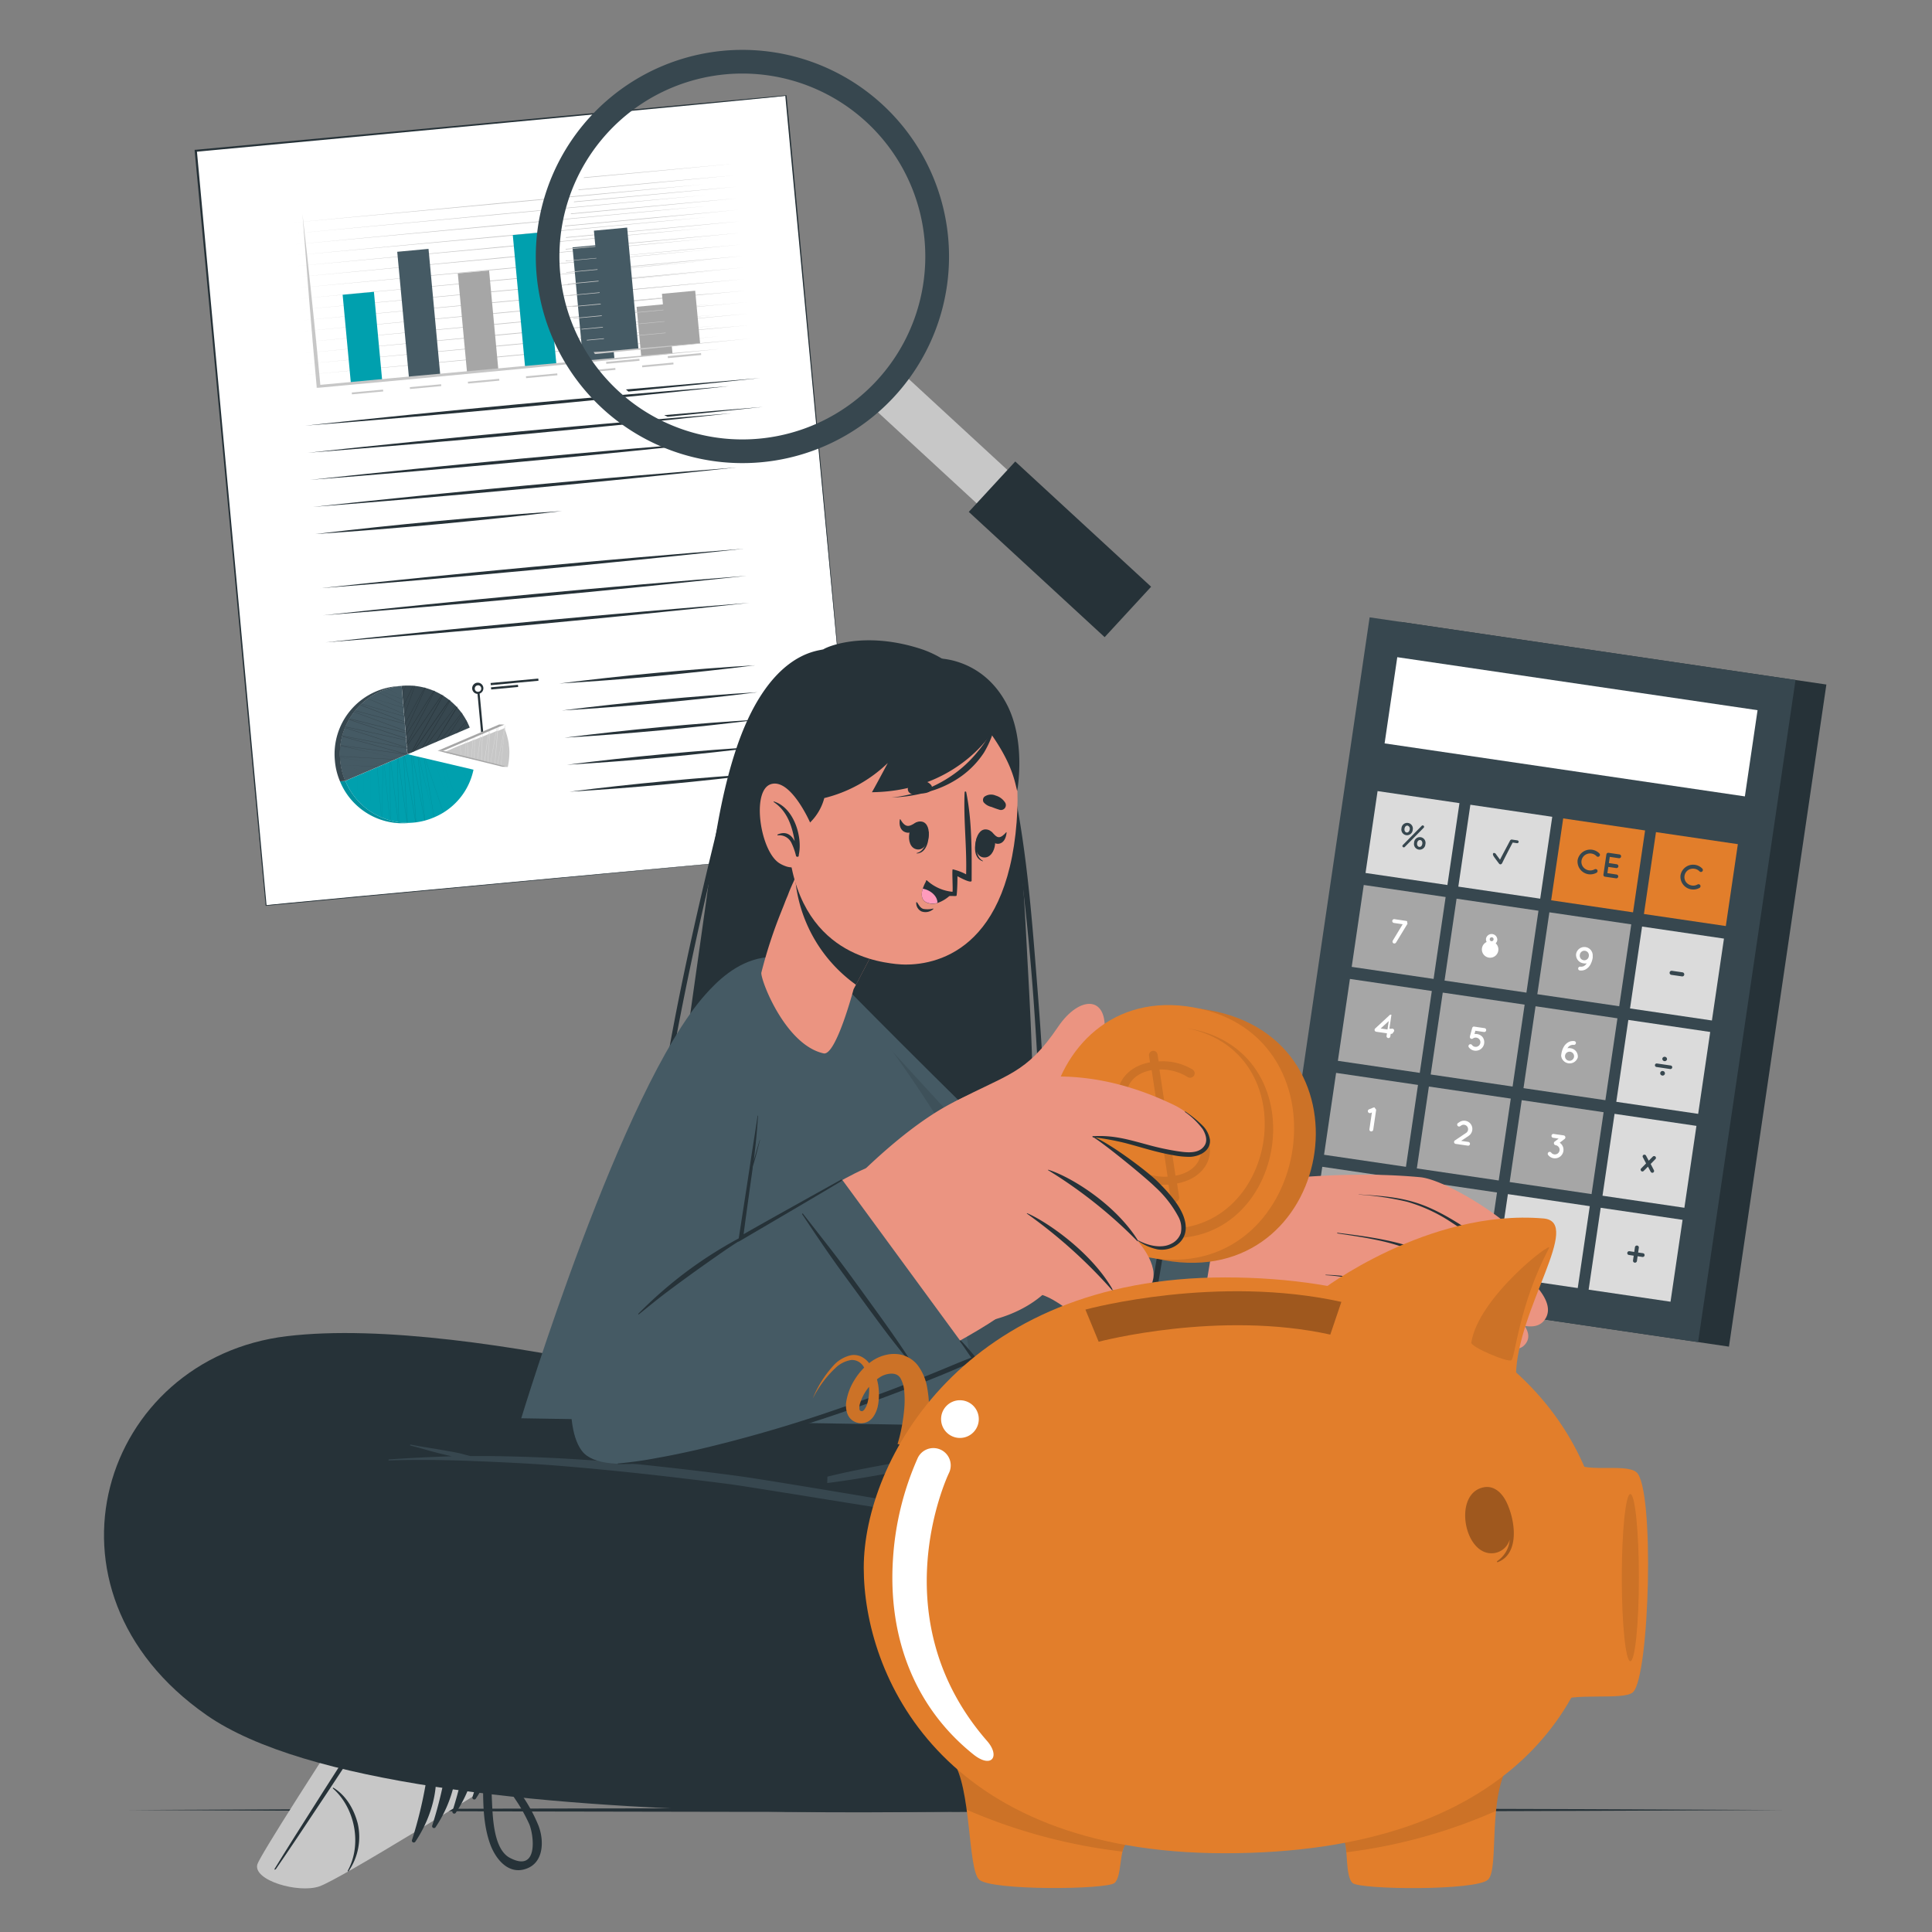 <svg xmlns="http://www.w3.org/2000/svg" width="576" height="576" viewBox="0 0 576 576">
  <rect x="0" y="0" width="576" height="576" fill="#808080" stroke="none"/>
  <g id="Open_fd" data-name="Open fd" transform="translate(14828 -10317)">
    <g id="Rectangle_9677" data-name="Rectangle 9677" transform="translate(-14828 10317)" fill="#fff" stroke="#707070" stroke-width="1" opacity="0">
      <rect width="576" height="576" stroke="none"/>
      <rect x="0.5" y="0.5" width="575" height="575" fill="none"/>
    </g>
    <g id="Manage_money-cuate_1_" data-name="Manage money-cuate (1)" transform="translate(-14847.786 10288.985)">
      <g id="freepik--Table--inject-13" transform="translate(57.572 567.059)">
        <path id="Path_34680" data-name="Path 34680" d="M56.11,454.317c158.33-.777,335.933-.79,494.263,0-158.33.79-335.933.778-494.263,0Z" transform="translate(-56.11 -453.729)" fill="#263238"/>
      </g>
      <g id="freepik--Calculator--inject-13" transform="translate(399.078 212.066)">
        <rect id="Rectangle_9633" data-name="Rectangle 9633" width="128.339" height="199.525" transform="translate(38.246 1.351) rotate(8.37)" fill="#263238"/>
        <rect id="Rectangle_9634" data-name="Rectangle 9634" width="128.339" height="199.525" transform="translate(29.045 0) rotate(8.37)" fill="#37474f"/>
        <rect id="Rectangle_9635" data-name="Rectangle 9635" width="24.676" height="24.676" transform="translate(31.414 51.8) rotate(8.37)" fill="#dbdbdb"/>
        <rect id="Rectangle_9636" data-name="Rectangle 9636" width="24.676" height="24.676" transform="translate(59.077 55.872) rotate(8.37)" fill="#dbdbdb"/>
        <rect id="Rectangle_9637" data-name="Rectangle 9637" width="24.676" height="24.676" transform="translate(86.754 59.946) rotate(8.37)" fill="#e27e2b"/>
        <rect id="Rectangle_9638" data-name="Rectangle 9638" width="24.676" height="24.676" transform="translate(114.416 64.032) rotate(8.37)" fill="#e27e2b"/>
        <rect id="Rectangle_9639" data-name="Rectangle 9639" width="24.676" height="24.676" transform="translate(27.292 79.795) rotate(8.37)" fill="#a6a6a6"/>
        <rect id="Rectangle_9640" data-name="Rectangle 9640" width="24.676" height="24.676" transform="translate(54.968 83.882) rotate(8.37)" fill="#a6a6a6"/>
        <rect id="Rectangle_9641" data-name="Rectangle 9641" width="24.676" height="24.676" transform="translate(82.632 87.943) rotate(8.37)" fill="#a6a6a6"/>
        <rect id="Rectangle_9642" data-name="Rectangle 9642" width="24.676" height="24.676" transform="translate(110.271 92.188) rotate(8.37)" fill="#dbdbdb"/>
        <rect id="Rectangle_9643" data-name="Rectangle 9643" width="24.676" height="24.676" transform="translate(23.171 107.806) rotate(8.37)" fill="#a6a6a6"/>
        <rect id="Rectangle_9644" data-name="Rectangle 9644" width="24.676" height="24.676" transform="translate(50.846 111.88) rotate(8.37)" fill="#a6a6a6"/>
        <rect id="Rectangle_9645" data-name="Rectangle 9645" width="24.676" height="24.676" transform="translate(78.51 115.952) rotate(8.37)" fill="#a6a6a6"/>
        <rect id="Rectangle_9646" data-name="Rectangle 9646" width="24.676" height="24.676" transform="translate(106.173 120.026) rotate(8.37)" fill="#dbdbdb"/>
        <rect id="Rectangle_9647" data-name="Rectangle 9647" width="24.676" height="24.676" transform="translate(19.049 135.816) rotate(8.37)" fill="#a6a6a6"/>
        <rect id="Rectangle_9648" data-name="Rectangle 9648" width="24.676" height="24.676" transform="translate(46.712 139.888) rotate(8.37)" fill="#a6a6a6"/>
        <rect id="Rectangle_9649" data-name="Rectangle 9649" width="24.676" height="24.676" transform="translate(74.389 143.949) rotate(8.37)" fill="#a6a6a6"/>
        <rect id="Rectangle_9650" data-name="Rectangle 9650" width="24.676" height="24.676" transform="translate(102.064 148.023) rotate(8.37)" fill="#dbdbdb"/>
        <rect id="Rectangle_9651" data-name="Rectangle 9651" width="24.676" height="24.676" transform="translate(14.927 163.812) rotate(8.37)" fill="#a6a6a6"/>
        <rect id="Rectangle_9652" data-name="Rectangle 9652" width="24.676" height="24.676" transform="translate(42.603 167.886) rotate(8.37)" fill="#a6a6a6"/>
        <rect id="Rectangle_9653" data-name="Rectangle 9653" width="24.676" height="24.676" transform="translate(70.267 171.96) rotate(8.37)" fill="#dbdbdb"/>
        <rect id="Rectangle_9654" data-name="Rectangle 9654" width="24.676" height="24.676" transform="translate(97.93 176.032) rotate(8.37)" fill="#dbdbdb"/>
        <path id="Path_34681" data-name="Path 34681" d="M354.288,224.9h0a1.7,1.7,0,1,1,3.352.472h0a1.721,1.721,0,0,1-1.95,1.568,1.7,1.7,0,0,1-1.4-2.039Zm2.447.357h0a.943.943,0,0,0-.625-1.16c-.484-.064-.841.357-.918.9h0c-.089.574.166,1.083.625,1.147S356.647,225.809,356.736,225.261Zm-1.988,4.563,5.557-5.646a.408.408,0,0,1,.37-.14.421.421,0,0,1,.357.459.549.549,0,0,1-.14.255l-5.6,5.685a.415.415,0,0,1-.727-.319.535.535,0,0,1,.178-.293Zm3.3-.65h0a1.708,1.708,0,1,1,3.365.472h0a1.7,1.7,0,1,1-3.352-.472Zm2.447.37h0c.089-.574-.166-1.083-.625-1.147s-.829.344-.918.892h0c-.089.586.178,1.083.637,1.147s.828-.344.9-.892Z" transform="translate(-315.748 -161.996)" fill="#37474f"/>
        <path id="Path_34682" data-name="Path 34682" d="M395.485,232.675a3.824,3.824,0,0,1,6.5-1.976.586.586,0,0,1-.841.816,2.625,2.625,0,0,0-1.555-.8,2.689,2.689,0,0,0-1.937.472,2.549,2.549,0,0,0-1.007,1.657,2.472,2.472,0,0,0,.484,1.874,2.689,2.689,0,0,0,1.721,1.007,2.625,2.625,0,0,0,1.721-.319.625.625,0,0,1,.79.229.612.612,0,0,1-.217.8,3.913,3.913,0,0,1-2.46.446A3.824,3.824,0,0,1,395.485,232.675Z" transform="translate(-304.432 -160.296)" fill="#37474f"/>
        <path id="Path_34683" data-name="Path 34683" d="M401.522,236.766l.879-6a.561.561,0,0,1,.637-.472h0l3.288.484a.574.574,0,0,1-.166,1.134l-2.753-.408-.268,1.861,2.358.344a.6.6,0,0,1,.484.65.586.586,0,0,1-.65.484l-2.358-.344-.28,1.861,2.753.408a.573.573,0,0,1-.166,1.134l-3.288-.484h0a.548.548,0,0,1-.472-.65Z" transform="translate(-302.77 -160.092)" fill="#37474f"/>
        <path id="Path_34684" data-name="Path 34684" d="M419.556,236.217a3.812,3.812,0,0,1,6.5-1.976.612.612,0,0,1,0,.828.586.586,0,0,1-.828,0,2.613,2.613,0,0,0-1.555-.79,2.689,2.689,0,0,0-1.937.459,2.549,2.549,0,0,0-.523,3.543,2.728,2.728,0,0,0,1.721.994,2.55,2.55,0,0,0,1.721-.319.624.624,0,0,1,.79.229.612.612,0,0,1-.217.8,3.823,3.823,0,0,1-5.672-3.773Z" transform="translate(-297.823 -159.327)" fill="#37474f"/>
        <path id="Path_34685" data-name="Path 34685" d="M356.669,247.175l-3.429,5.634a.612.612,0,0,1-.777.191.6.6,0,0,1-.191-.778l2.957-4.894-2.613-.382a.573.573,0,0,1,.166-1.134l3.48.523h.1l.2.115h0a.167.167,0,0,0,0,.064h0a.723.723,0,0,1,0,.229Z" transform="translate(-316.331 -155.83)" fill="#fff"/>
        <path id="Path_34686" data-name="Path 34686" d="M377.986,254.228a2.46,2.46,0,1,1-3.48-2.549,1.644,1.644,0,0,1-.178-1.058,1.7,1.7,0,0,1,3.352.5,1.644,1.644,0,0,1-.484.956,2.46,2.46,0,0,1,.79,2.154Zm-1.109-.166a1.054,1.054,0,1,1,0-.025Zm-1.44-3.3a.574.574,0,1,0,1.134.166.548.548,0,0,0-.472-.637.561.561,0,0,0-.663.472Z" transform="translate(-310.576 -154.891)" fill="#fff"/>
        <path id="Path_34687" data-name="Path 34687" d="M395.122,254.457a2.493,2.493,0,0,1,4.958.446h0v.586a6.208,6.208,0,0,1-.663,2.027,3.62,3.62,0,0,1-1.568,1.555,2.893,2.893,0,0,1-1.593.242.561.561,0,0,1-.51-.625.586.586,0,0,1,.625-.51,1.836,1.836,0,0,0,1.007-.14,1.961,1.961,0,0,0,.739-.612l.178-.242a2.421,2.421,0,0,1-1.007,0A2.549,2.549,0,0,1,395.122,254.457Zm1.134.166a1.351,1.351,0,1,0,2.664.4,1.351,1.351,0,1,0-2.677-.344Z" transform="translate(-304.527 -154.038)" fill="#fff"/>
        <path id="Path_34688" data-name="Path 34688" d="M417,258.414a.6.6,0,0,1,.688-.523l3.161.459a.612.612,0,0,1,.51.7.586.586,0,0,1-.676.51l-3.174-.459a.612.612,0,0,1-.51-.688Z" transform="translate(-298.518 -152.514)" fill="#37474f"/>
        <path id="Path_34689" data-name="Path 34689" d="M353.548,273.386a.586.586,0,0,1-.65.484h-.1l-.115.777a.567.567,0,1,1-1.122-.166l.115-.777-3.187-.459h0a.484.484,0,0,1-.331-.166.561.561,0,0,1,0-.8l4.448-4.117h.4a.165.165,0,0,0,0,.064h0l-.6,4.117h.7a.574.574,0,0,1,.446,1.045Zm-1.338-3.327-2.4,2.205,2.027.306Z" transform="translate(-317.468 -149.692)" fill="#fff"/>
        <path id="Path_34690" data-name="Path 34690" d="M374.157,274.076a2.551,2.551,0,0,1-2.422,4.04h0a2.549,2.549,0,0,1-1.67-.994.574.574,0,0,1,.127-.816.586.586,0,0,1,.816.115,1.274,1.274,0,0,0,.9.548,1.376,1.376,0,0,0,1.032-.255,1.4,1.4,0,0,0,.548-.9,1.351,1.351,0,0,0-.268-1.045,1.4,1.4,0,0,0-1.937-.28.574.574,0,0,1-.816-.127l-.089-.14v-.166h0a.751.751,0,0,1,0-.178l.688-2.549a.7.7,0,0,1,.319-.37h.076a.623.623,0,0,1,.268,0l3.008.446a.561.561,0,0,1,.484.663.574.574,0,0,1-.663.484l-2.549-.37-.268.981a3.224,3.224,0,0,1,.7,0A2.549,2.549,0,0,1,374.157,274.076Z" transform="translate(-311.437 -148.929)" fill="#fff"/>
        <path id="Path_34691" data-name="Path 34691" d="M396.588,279.216a2.549,2.549,0,0,1-4.958-.472h0a2.467,2.467,0,0,1,.064-.574,5.98,5.98,0,0,1,.663-2.039,3.658,3.658,0,0,1,1.568-1.542,3,3,0,0,1,1.593-.255.574.574,0,0,1,.51.625.6.6,0,0,1-.637.51,1.937,1.937,0,0,0-.994.153,2.1,2.1,0,0,0-.752.612c0,.077-.115.153-.166.242a2.422,2.422,0,0,1,1.007,0,2.473,2.473,0,0,1,2.1,2.74Zm-1.122-.166a1.353,1.353,0,1,0-1.536,1.141A1.353,1.353,0,0,0,395.467,279.05Z" transform="translate(-305.484 -148.002)" fill="#fff"/>
        <path id="Path_34692" data-name="Path 34692" d="M414.017,281.046A.528.528,0,1,1,414.17,280l4.1.6a.523.523,0,0,1,.446.612.535.535,0,0,1-.6.446Zm3.148-2.256h0a.714.714,0,0,1-1.4-.217h0a.688.688,0,0,1,.79-.561.7.7,0,0,1,.612.777Zm-.625,4.232h0a.688.688,0,0,1-.8.574.7.7,0,0,1-.6-.777h0a.688.688,0,0,1,.8-.574.7.7,0,0,1,.6.777Z" transform="translate(-299.46 -146.989)" fill="#37474f"/>
        <path id="Path_34693" data-name="Path 34693" d="M348.893,290.517l-.879,6a.6.6,0,0,1-.663.472.561.561,0,0,1-.472-.637l.739-5.009-.446.178a.484.484,0,0,1-.293,0,.586.586,0,0,1-.14-1.1l1.364-.548h.4a.114.114,0,0,1,0,.064h0a.167.167,0,0,0,0,.077Z" transform="translate(-317.899 -143.728)" fill="#fff"/>
        <path id="Path_34694" data-name="Path 34694" d="M371.32,299.914a.548.548,0,0,1-.637.472l-3.607-.523h0a.535.535,0,0,1-.4-.242.574.574,0,0,1,.153-.79l3.4-2.282a1.327,1.327,0,0,0-1.479-2.2l-.357.242a.561.561,0,0,1-.79-.166.574.574,0,0,1,.166-.79l.357-.229a2.467,2.467,0,1,1,2.74,4.1l-2.18,1.453,2.167.319a.548.548,0,0,1,.459.637Z" transform="translate(-312.361 -142.877)" fill="#fff"/>
        <path id="Path_34695" data-name="Path 34695" d="M392.686,299.251a2.55,2.55,0,1,1-4.091,3.046.579.579,0,0,1,.93-.688,1.351,1.351,0,0,0,.9.535,1.376,1.376,0,0,0,1.032-.255,1.351,1.351,0,0,0,.548-.918,1.275,1.275,0,0,0-.255-1.02,1.4,1.4,0,0,0-.9-.548.548.548,0,0,1-.4-.242h0a.6.6,0,0,1,.1-.816l1.2-.9-1.644-.242a.574.574,0,0,1-.484-.663.561.561,0,0,1,.65-.484l3,.433a.6.6,0,0,1,.268,1.045l-1.479,1.134a2.549,2.549,0,0,1,.625.586Z" transform="translate(-306.348 -142.035)" fill="#fff"/>
        <path id="Path_34696" data-name="Path 34696" d="M414.67,302.177l-1.453,1.491.956,1.848a.535.535,0,0,1-.2.714.484.484,0,0,1-.344.064.6.6,0,0,1-.408-.28l-.816-1.542-1.275,1.275a.548.548,0,0,1-.446.166.484.484,0,0,1-.306-.166.51.51,0,0,1,0-.739l1.466-1.5-.969-1.848a.523.523,0,0,1,.217-.7.548.548,0,0,1,.727.217l.816,1.517,1.211-1.211a.574.574,0,0,1,.79,0,.535.535,0,0,1,.038.7Z" transform="translate(-300.38 -140.704)" fill="#37474f"/>
        <path id="Path_34697" data-name="Path 34697" d="M344.19,316.292a.765.765,0,0,1,.65.867.79.79,0,0,1-.879.65.767.767,0,1,1,.229-1.517Z" transform="translate(-318.753 -136.478)" fill="#fff"/>
        <path id="Path_34698" data-name="Path 34698" d="M363.345,318.116a4.487,4.487,0,0,1,1.045-2.32,2.345,2.345,0,0,1,2.065-.854,2.32,2.32,0,0,1,1.708,1.4,4.7,4.7,0,0,1-.714,4.869,2.167,2.167,0,0,1-3.824-.561,4.486,4.486,0,0,1-.28-2.536Zm4.015.6a3.518,3.518,0,0,0-.217-1.886c-.242-.472-.548-.727-.854-.752a1.275,1.275,0,0,0-1.058.472,3.3,3.3,0,0,0-.752,1.733,3.353,3.353,0,0,0,.217,1.874,1.048,1.048,0,0,0,1.912.28,3.365,3.365,0,0,0,.752-1.721Z" transform="translate(-313.27 -136.849)" fill="#fff"/>
        <path id="Path_34699" data-name="Path 34699" d="M385.8,320.239a.612.612,0,0,1,.7-.5l3.11.459a.6.6,0,0,1,.51.676.586.586,0,0,1-.676.5l-3.123-.459a.612.612,0,0,1-.522-.675Zm-.268,1.874a.6.6,0,0,1,.688-.51l3.123.459a.612.612,0,0,1-.178,1.211l-3.123-.459a.612.612,0,0,1-.51-.7Z" transform="translate(-307.16 -135.53)" fill="#37474f"/>
        <path id="Path_34700" data-name="Path 34700" d="M409.014,325.182l-1.44-.217a.548.548,0,0,1-.472-.637.574.574,0,0,1,.637-.484l1.44.217.2-1.415a.586.586,0,0,1,.676-.484.573.573,0,0,1,.484.663l-.2,1.415,1.44.2a.567.567,0,1,1-.166,1.122l-1.44-.217-.2,1.415a.586.586,0,0,1-.663.5.573.573,0,0,1-.5-.663Z" transform="translate(-301.237 -134.866)" fill="#37474f"/>
        <path id="Path_34701" data-name="Path 34701" d="M383.342,227.892a.446.446,0,0,1-.5.382l-1.275-.191c-.752,1.4-2.664,5.1-3.135,6.118a.8.8,0,0,1-.268.306.471.471,0,0,1-.319.076.523.523,0,0,1-.37-.242s-1.173-1.53-1.517-2.052c-.51-.765-.2-1.045-.1-1.083a.459.459,0,0,1,.255,0,.689.689,0,0,1,.357.2l.37.523.319.421.293.4.331.446c.472-.981,2.549-4.818,3.034-5.774h0a.663.663,0,0,1,.14-.127.459.459,0,0,1,.344-.1l1.67.242A.446.446,0,0,1,383.342,227.892Z" transform="translate(-309.865 -160.943)" fill="#37474f"/>
        <rect id="Rectangle_9655" data-name="Rectangle 9655" width="108.57" height="25.976" transform="translate(37.287 11.881) rotate(8.37)" fill="#fff"/>
      </g>
      <g id="freepik--Chart--inject-13" transform="translate(77.825 56.406)">
        <rect id="Rectangle_9656" data-name="Rectangle 9656" width="176.697" height="225.922" transform="translate(0.317 16.557) rotate(-5.32)" fill="#fff"/>
        <path id="Path_34702" data-name="Path 34702" d="M269.231,278.2c-.076.064-176,16.493-176.06,16.57S72.064,69.711,72,69.673v-.319h.306c.14,0,176-16.213,176.137-16.264s20.763,225.03,20.8,225.145Zm0,0L248.086,53.256c1.275.2-176.073,16.7-175.729,16.7l.293-.344L93.426,294.575c-.918-.153,176.022-16.379,175.805-16.379Z" transform="translate(-72 -53.09)" fill="#263238"/>
        <path id="Path_34703" data-name="Path 34703" d="M97.86,132.917c40.417-4.385,85.844-8.629,126.389-11.777C183.819,125.537,138.392,129.769,97.86,132.917Z" transform="translate(-64.899 -34.404)" fill="#263238"/>
        <path id="Path_34704" data-name="Path 34704" d="M98.45,139.257c40.417-4.385,85.844-8.629,126.389-11.777C184.409,131.877,138.982,136.109,98.45,139.257Z" transform="translate(-64.737 -32.663)" fill="#263238"/>
        <path id="Path_34705" data-name="Path 34705" d="M99,145.6c40.417-4.4,85.844-8.629,126.389-11.777C184.959,138.217,139.532,142.436,99,145.6Z" transform="translate(-64.586 -30.922)" fill="#263238"/>
        <path id="Path_34706" data-name="Path 34706" d="M99.63,151.927c40.417-4.385,85.844-8.629,126.389-11.777C185.589,144.547,140.162,148.779,99.63,151.927Z" transform="translate(-64.413 -29.184)" fill="#263238"/>
        <path id="Path_34707" data-name="Path 34707" d="M157.29,191.86c19.119-2.422,39.181-4.283,58.389-5.43C196.56,188.839,176.485,190.725,157.29,191.86Z" transform="translate(-48.58 -16.475)" fill="#263238"/>
        <path id="Path_34708" data-name="Path 34708" d="M157.89,198.173c19.119-2.422,39.168-4.283,58.377-5.443C197.148,195.152,177.073,197.025,157.89,198.173Z" transform="translate(-48.415 -14.745)" fill="#263238"/>
        <path id="Path_34709" data-name="Path 34709" d="M158.48,204.543c19.119-2.422,39.168-4.283,58.377-5.443C197.738,201.509,177.663,203.4,158.48,204.543Z" transform="translate(-48.253 -12.996)" fill="#263238"/>
        <path id="Path_34710" data-name="Path 34710" d="M159.07,210.87c19.119-2.422,39.168-4.283,58.377-5.43C198.328,207.849,178.265,209.735,159.07,210.87Z" transform="translate(-48.091 -11.255)" fill="#263238"/>
        <path id="Path_34711" data-name="Path 34711" d="M159.66,217.173c19.119-2.422,39.168-4.283,58.377-5.443C198.918,214.152,178.855,216.025,159.66,217.173Z" transform="translate(-47.929 -9.528)" fill="#263238"/>
        <path id="Path_34712" data-name="Path 34712" d="M100.22,157.207c23.657-2.83,49.709-5.277,73.544-6.857C150.108,153.192,124.055,155.627,100.22,157.207Z" transform="translate(-64.251 -26.383)" fill="#263238"/>
        <path id="Path_34713" data-name="Path 34713" d="M101.4,170.937c40.43-4.385,85.844-8.629,126.389-11.777-40.43,4.4-85.844,8.629-126.389,11.777Z" transform="translate(-63.927 -23.964)" fill="#263238"/>
        <path id="Path_34714" data-name="Path 34714" d="M102,177.277c40.43-4.4,85.844-8.629,126.389-11.777C187.959,169.9,142.545,174.116,102,177.277Z" transform="translate(-63.762 -22.223)" fill="#263238"/>
        <path id="Path_34715" data-name="Path 34715" d="M102.58,183.607c40.43-4.385,85.844-8.629,126.389-11.777C188.539,176.227,143.125,180.459,102.58,183.607Z" transform="translate(-63.603 -20.484)" fill="#263238"/>
        <rect id="Rectangle_9657" data-name="Rectangle 9657" width="0.637" height="11.79" transform="translate(84.295 178.159) rotate(-5.33)" fill="#263238"/>
        <path id="Path_34716" data-name="Path 34716" d="M138.633,193.813a1.671,1.671,0,1,1,.153-.013Zm0-2.549h-.089a.969.969,0,0,0-.867,1.058.943.943,0,0,0,1.045.867.956.956,0,0,0,.879-1.045.969.969,0,0,0-.969-.9Z" transform="translate(-54.165 -15.332)" fill="#263238"/>
        <rect id="Rectangle_9658" data-name="Rectangle 9658" width="14.275" height="0.65" transform="translate(88.231 175.239) rotate(-5.32)" fill="#263238"/>
        <rect id="Rectangle_9659" data-name="Rectangle 9659" width="8.081" height="0.65" transform="translate(88.338 176.521) rotate(-5.32)" fill="#263238"/>
        <path id="Path_34717" data-name="Path 34717" d="M94.75,85.381l61.5-5.838c20.508-1.874,41.017-3.824,61.525-5.634q-30.705,3.021-61.525,5.85Z" transform="translate(-65.753 -47.373)" fill="#c7c7c7"/>
        <path id="Path_34718" data-name="Path 34718" d="M95,87.919l61.512-5.838c20.521-1.874,41.017-3.824,61.538-5.621q-30.762,2.944-61.525,5.787Z" transform="translate(-65.684 -46.673)" fill="#c7c7c7"/>
        <path id="Path_34719" data-name="Path 34719" d="M95.23,90.469l61.512-5.838c20.508-1.874,41.017-3.824,61.538-5.621-20.508,2-41.017,3.824-61.512,5.838Z" transform="translate(-65.621 -45.972)" fill="#c7c7c7"/>
        <path id="Path_34720" data-name="Path 34720" d="M95.46,92.985l61.525-5.774C177.493,85.337,198,83.387,218.51,81.59c-20.5,2-41,3.824-61.512,5.838Z" transform="translate(-65.558 -45.264)" fill="#c7c7c7"/>
        <path id="Path_34721" data-name="Path 34721" d="M95.7,95.539,157.263,89.7c20.521-1.874,41.017-3.824,61.538-5.621-20.5,2-41,3.824-61.512,5.838Z" transform="translate(-65.492 -44.58)" fill="#c7c7c7"/>
        <path id="Path_34722" data-name="Path 34722" d="M95.94,98.1l61.512-5.889c20.508-1.874,41.017-3.824,61.538-5.621-20.508,2-41.017,3.824-61.512,5.838Z" transform="translate(-65.426 -43.891)" fill="#c7c7c7"/>
        <path id="Path_34723" data-name="Path 34723" d="M96.17,100.631l61.525-5.838C178.2,92.92,198.711,90.97,219.22,89.16c-20.5,2-41,3.824-61.512,5.838Z" transform="translate(-65.363 -43.185)" fill="#c7c7c7"/>
        <path id="Path_34724" data-name="Path 34724" d="M96.41,103.171l61.512-5.838c20.521-1.874,41.017-3.824,61.538-5.634-20.5,2-41,3.824-61.512,5.838Z" transform="translate(-65.297 -42.488)" fill="#c7c7c7"/>
        <path id="Path_34725" data-name="Path 34725" d="M96.65,105.711l61.512-5.838C178.67,98,199.179,96.05,219.7,94.24c-20.508,2-41.017,3.888-61.512,5.838Z" transform="translate(-65.231 -41.79)" fill="#c7c7c7"/>
        <path id="Path_34726" data-name="Path 34726" d="M96.88,108.251l61.525-5.838c20.508-1.874,41.017-3.824,61.525-5.634-20.5,2-41,3.824-61.512,5.838Z" transform="translate(-65.168 -41.093)" fill="#c7c7c7"/>
        <path id="Path_34727" data-name="Path 34727" d="M97.12,110.791l61.512-5.838c20.521-1.874,41.017-3.824,61.538-5.634-20.5,2-41,3.9-61.512,5.838Z" transform="translate(-65.102 -40.395)" fill="#c7c7c7"/>
        <path id="Path_34728" data-name="Path 34728" d="M97.36,113.331l61.512-5.838c20.508-1.874,41.017-3.824,61.538-5.634-20.508,2.014-41.017,3.9-61.512,5.838Z" transform="translate(-65.036 -39.698)" fill="#c7c7c7"/>
        <path id="Path_34729" data-name="Path 34729" d="M97.6,115.871l61.512-5.838c20.508-1.874,41.017-3.824,61.538-5.634-20.508,2.039-40.966,3.9-61.525,5.863Z" transform="translate(-64.97 -39)" fill="#c7c7c7"/>
        <path id="Path_34730" data-name="Path 34730" d="M97.83,118.409l61.512-5.838c20.521-1.874,41.029-3.824,61.538-5.621-20.5,2-41,3.824-61.512,5.838Z" transform="translate(-64.907 -38.3)" fill="#c7c7c7"/>
        <path id="Path_34731" data-name="Path 34731" d="M98.07,120.949l61.512-5.838c20.508-1.874,41.017-3.824,61.538-5.621-20.5,2-41.017,3.888-61.512,5.838Z" transform="translate(-64.841 -37.603)" fill="#c7c7c7"/>
        <rect id="Rectangle_9660" data-name="Rectangle 9660" width="9.368" height="26.563" transform="translate(44.113 59.483) rotate(-5.32)" fill="#00a0ae"/>
        <rect id="Rectangle_9661" data-name="Rectangle 9661" width="9.368" height="37.792" transform="translate(60.39 46.676) rotate(-5.32)" fill="#455a64"/>
        <rect id="Rectangle_9662" data-name="Rectangle 9662" width="9.368" height="29.698" transform="translate(78.451 53.127) rotate(-5.32)" fill="#a6a6a6"/>
        <rect id="Rectangle_9663" data-name="Rectangle 9663" width="9.368" height="39.576" transform="translate(94.842 41.685) rotate(-5.32)" fill="#00a0ae"/>
        <rect id="Rectangle_9664" data-name="Rectangle 9664" width="9.368" height="34.261" transform="translate(112.646 45.357) rotate(-5.32)" fill="#455a64"/>
        <rect id="Rectangle_9665" data-name="Rectangle 9665" width="9.368" height="14.849" transform="translate(131.752 63.08) rotate(-5.32)" fill="#a6a6a6"/>
        <path id="Path_34732" data-name="Path 34732" d="M97.21,80.88,98.663,93.7l1.364,12.822q1.377,12.829,2.549,25.683l-.637-.344,29.915-2.8,29.94-2.74,29.94-2.664,29.94-2.549-29.9,3.021-29.826,2.932-29.928,2.83-29.979,2.779h-.6v-.4c-.778-8.565-1.542-17.131-2.218-25.709L98.217,93.779Z" transform="translate(-65.077 -45.459)" fill="#c7c7c7"/>
        <rect id="Rectangle_9666" data-name="Rectangle 9666" width="9.368" height="0.548" transform="translate(46.84 88.634) rotate(-5.32)" fill="#c7c7c7"/>
        <rect id="Rectangle_9667" data-name="Rectangle 9667" width="9.368" height="0.548" transform="translate(64.142 87.036) rotate(-5.32)" fill="#c7c7c7"/>
        <rect id="Rectangle_9668" data-name="Rectangle 9668" width="9.368" height="0.548" transform="translate(81.456 85.412) rotate(-5.32)" fill="#c7c7c7"/>
        <rect id="Rectangle_9669" data-name="Rectangle 9669" width="9.368" height="0.548" transform="translate(98.771 83.802) rotate(-5.32)" fill="#c7c7c7"/>
        <rect id="Rectangle_9670" data-name="Rectangle 9670" width="9.368" height="0.548" transform="translate(116.072 82.191) rotate(-5.32)" fill="#c7c7c7"/>
        <rect id="Rectangle_9671" data-name="Rectangle 9671" width="9.368" height="0.548" transform="translate(133.386 80.568) rotate(-5.32)" fill="#c7c7c7"/>
        <path id="Path_34733" data-name="Path 34733" d="M149.35,212.683h-.127l-1.134-.293h0l-.65-.153h-.076l-1.032-.255h-.089l-.637-.153h-.089l-1.185-.293h-.1l-.714-.178H143.4l-.879-.217h-.127l-.778-.191h-.127l-1.083-.268h-.1l-.828-.2h-.1l-.79-.191h-.089l-.9-.217H137.5l-.778-.191h-.076l-1.1-.268h-.076l-1.147-.293h0l-.892-.217h0l-1.147-.28h0l-.956-.242h0l-1.007-.242.9-.4h0l1.045-.446h0l.892-.4h0l1.147-.484h0l.765-.319h.064l1.682-.714h.076l.421-.178h.089l1.644-.7h.1l.357-.153h.1l1.7-.714h.127l.37-.153.127-.064,1.772-.752h.127l.2-.089h.127l1.95-.841h.4l1.937-.828a.637.637,0,0,1,.064.166h0v.14h0v.166a20.9,20.9,0,0,1,1.134,4.283h0v.166h0a19.394,19.394,0,0,1,.178,2.014v.4h0A21.782,21.782,0,0,1,149.35,212.683Z" transform="translate(-55.986 -12.444)" fill="#c7c7c7"/>
        <path id="Path_34734" data-name="Path 34734" d="M130.84,207.7l.115.663h0l-.1-.637Zm1.045-.446v1.351h0v-1.377Zm.981-.421h0l.293,2.052h0Zm1.147-.484v2.779h0V206.3Zm.892-.4h-.064l.421,3.441h.076Zm1.606,1.555-.076,2.205h.076l.076-2.231.076-2.307h-.076Zm.663-2.549h-.089l.2,4.907h.089Zm1.109,5.188h.089l.548-5.952h-.1Zm.994-6.08-.115,6.3h.1l.115-6.373Zm1.8-.765-.981,7.291h.1l1.007-7.38h-.127Zm.5-.217-.293,7.8h.127l.293-7.9Zm1.9-.816-1.275,8.846h.127l1.275-8.922Zm.331-.14-.612,9.228h.115l.625-9.3Zm2.078-.892-1.861,10.324h.1l1.874-10.388Zm.293-.115-.867,10.758h.089l.943-10.719Zm2.167-.574v-.14L146.1,212.06h.089l2.218-11.535Zm0,0-1.2,11.752h.076L148.4,200.69s-.025-.013-.051-.076Zm1.275,4.627v-.166l-1.67,7.469h0l1.644-7.3Zm.178,2.027-.688,5.583h0l.637-5.2h0a.732.732,0,0,0,.025-.319Z" transform="translate(-55.843 -12.636)" fill="#dbdbdb"/>
        <path id="Path_34735" data-name="Path 34735" d="M149.756,211.222l-1.606-.025-19.31-4.767,1.606.025Z" transform="translate(-56.392 -10.983)" fill="#a6a6a6"/>
        <path id="Path_34736" data-name="Path 34736" d="M130.446,208.144l-1.606-.026,18.329-7.839,1.593.025Z" transform="translate(-56.392 -12.672)" fill="#a6a6a6"/>
        <path id="Path_34737" data-name="Path 34737" d="M120.41,191.259l1.759,20.394,18.545-7.953a19.833,19.833,0,0,0-20.3-12.44Z" transform="translate(-58.707 -15.174)" fill="#37474f"/>
        <path id="Path_34738" data-name="Path 34738" d="M120.977,191.2l-.5,1.058v-.115l.446-.93Zm.612,0-.969,2.8v.153l1.02-2.957Zm2.218,0-2.906,5.952v.166l2.983-6.093Zm.5,0-3.161,8.833v.2l3.212-8.922Zm2.09,2.218.918-1.682h-.1l-.9,1.657-2.7,4.945-2.243,4.079v.178l2.32-4.219Zm1.058-1.644-5.889,12.975v.217l5.952-13.09Zm2.549.854-8.285,13.281v.178l8.349-13.332Zm.229.1-8.3,15.716v.229l8.387-15.894Zm2.192,1.122-10.439,15.206v.2l10.528-15.3Zm.255.166-9.47,17.105.229-.1,9.368-16.927Zm1.937,1.364-10.923,15.588.268-.115,10.732-15.3Zm.229.178-8.374,14.161.2-.076,8.272-14.021Zm1.733,1.619-9.139,12.134.242-.1,8.922-11.943Zm.28.293-6.373,10.554.178-.076,6.373-10.388Zm1.44,1.759-6.271,8.119.191-.089,6.131-7.953Zm.217.306-4.448,6.934.153-.064,4.346-6.794Zm1.275,2.014-3.148,3.824h.153l3.034-3.7Zm.217.408-1.835,2.766.115-.064,1.759-2.626s-.1.025-.115,0Z" transform="translate(-58.688 -15.165)" fill="#263238"/>
        <path id="Path_34739" data-name="Path 34739" d="M125.785,207.23l-18.545,7.953a20.2,20.2,0,0,0,20.3,12.44,19.987,19.987,0,0,0,6.156-1.568,19.718,19.718,0,0,0,11.752-14.212Z" transform="translate(-62.323 -10.764)" fill="#00a0ae"/>
        <path id="Path_34740" data-name="Path 34740" d="M107.583,213.47l-1.593.14a20.164,20.164,0,0,0,20.3,12.427l1.593-.127a20.2,20.2,0,0,1-20.3-12.44Z" transform="translate(-62.666 -9.05)" fill="#00a0ae"/>
        <g id="Group_18837" data-name="Group 18837" transform="translate(43.324 204.42)" opacity="0.1">
          <path id="Path_34741" data-name="Path 34741" d="M107.583,213.47l-1.593.14a20.164,20.164,0,0,0,20.3,12.427l1.593-.127a20.2,20.2,0,0,1-20.3-12.44Z" transform="translate(-105.99 -213.47)"/>
        </g>
        <path id="Path_34742" data-name="Path 34742" d="M107.91,214.745v2.09h0v-2.065Zm2.09-.892-1.185,4.589h0L110,213.827Zm.752-.319-.331,7.049h0l.319-7.087Zm1.275-.574-1.275,8.017h0l1.275-8.055Zm.523-.217-.166,9.865h0l.153-9.916Zm1.568-.676-1.389,10.847h0l1.389-10.9Zm.382-.166.178,12.453h0l-.2-12.517Zm.5,12.657h0L116,211.2h0Zm1.5-13.523,1.275,14.951h.076l-1.275-15Zm1.44,15.053h.076l.28-15.843h-.076Zm.727-15.983h-.076l1.7,16.748h.089Zm1.8,16.837h.089l-.178-17.526h-.1Zm.153-17.666h-.1l2.243,18.1h.115Zm2.345,18.163h.115l-.472-19.03h-.127Zm2.549.153-2.664-19.285h-.127l2.651,19.259h.268l-1.185-20.011h-.14Zm2.549-.255-3.314-19.858-.14.064,3.339,19.935h.255l-1.377-19.973h-.14Zm-.918-19.807h-.127l3.645,19.463h.115Zm1.479.357,2.154,19.055h.1l-2.141-18.991Zm.357.076h-.115l4.525,18.1h0Zm4,14.5-.9-5.315-1.5-8.807h-.1l1.517,8.922.9,5.315.459,2.651.14.841h.089l-.14-.816Zm-2.09-14.021H130.8l5.455,16.162h.076Zm2.205.523,3.39,15.461h0l-3.378-15.41Zm.408.089h.013l4.984,14.021h0Zm4.894,1.16,2.32,10.617h0l-2.307-10.566Zm.472.115h0l3.569,8.285h0Zm-3.212-.765,3.072,13.218h0l-3.072-13.167Zm2.243,4.792-1.631-4.232-.178-.459h-.025l.191.484L137.9,214.4l2.613,6.717h0Zm2.294-3.722,2.384,7.648h0Zm.421.1h0l2.919,5.914h0Zm1.275.306,1.823,5.175h0l-1.81-5.1Zm.7.166h0l1.976,2.906h0Zm1.275.306.918,1.9h0l-.9-1.9Zm1.2.28h0a.662.662,0,0,1,.127.14h0Z" transform="translate(-62.139 -10.695)" opacity="0.1"/>
        <path id="Path_34743" data-name="Path 34743" d="M124.386,191.24a20.3,20.3,0,0,0-18.367,22.114,20.062,20.062,0,0,0,1.53,6.22l18.545-7.953Z" transform="translate(-62.683 -15.154)" fill="#455a64"/>
        <path id="Path_34744" data-name="Path 34744" d="M125.756,207.375v.115L107.58,203.5v-.14Zm-18.265-3.607,18.469,5.965v-.153l-18.418-5.914Q107.515,203.716,107.491,203.768Zm1.389-2.791a.4.4,0,0,0-.064.127l16.761,4.181v-.14Zm-.2.357,17.054,5.7v-.166l-16.978-5.659Zm3.735-4.754-.076.076,12.784,3.7v-.1Zm-.408.4,13.307,5.1v-.127l-13.218-5.1Zm-1.479,1.593-.076.1,14.9,3.939v-.127Zm-.344.459,15.3,5.71v-.14l-15.3-5.672Zm7.966-6.271h-.076l6.653,2.549v-.064Zm-.867.408,7.571,3.722v-.076l-7.507-3.684Zm-2.485,1.453h-.076l10.2,3.161V197.7Zm-.6.433,10.9,4.589v-.089l-10.809-4.563Zm7.278-3.4h0l3.11,1.275h0Zm-1.275.37,4.487,2.549h0l-4.436-2.473Zm3.263-.727h0l1.058.637h0ZM106.357,215.3l8.17,1.275h.1l-8.285-1.275a.089.089,0,0,0-.026.038Zm-.076-.421,10.974.433.14-.064Zm.727,3,3.186.535h.076l-3.276-.548-.025.051Zm-.076-.229h0l4.805.064h.115Zm-.892-5.1,12.746,2.141h.127L106,212.589Zm0-.344v.089l16.289.9.191-.077Zm3.352-2.46-2.753-.586-.472-.1a.28.28,0,0,1,0,.1l.459.1,2.753.586,5.506,1.185,8.336,1.8h.153l-8.476-1.823Zm-3.2-.828a.243.243,0,0,0,0,.1l19.616,2.7.191-.089Zm.5-2.549L126,211.7l.166-.076-19.5-5.4a.37.37,0,0,0-.025.14Zm.076-.293v.115l19.31,3.824v-.127Z" transform="translate(-62.664 -15.141)" fill="#37474f"/>
        <path id="Path_34745" data-name="Path 34745" d="M124.719,191.24l-1.606.14a20.3,20.3,0,0,0-18.3,22.114,19.8,19.8,0,0,0,1.53,6.22l1.593-.14a20.062,20.062,0,0,1-1.53-6.22A20.3,20.3,0,0,1,124.719,191.24Z" transform="translate(-63.015 -15.154)" fill="#37474f"/>
      </g>
      <g id="freepik--magnifying-glass--inject-13" transform="translate(177.723 41.014)">
        <rect id="Rectangle_9672" data-name="Rectangle 9672" width="13.523" height="53.176" transform="translate(149.5 133.659) rotate(132.68)" fill="#c7c7c7"/>
        <path id="Path_34746" data-name="Path 34746" d="M293.577,191.133l13.855-15.028h0L266.925,138.76h0L253.07,153.788h0Z" transform="translate(-122.177 -14.174)" fill="#263238"/>
        <path id="Path_34749" data-name="Path 34749" d="M212.921,119.25c-12.746,1.364-25.925,2.715-39.3,4.028-.268-.2-.51-.421-.765-.637C186.5,121.481,199.945,120.3,212.921,119.25Z" transform="translate(-144.202 -19.531)" fill="#263238"/>
        <path id="Path_34750" data-name="Path 34750" d="M211.248,126c-9.241.981-18.749,1.963-28.4,2.932l-1.02-.484C191.823,127.58,201.675,126.752,211.248,126Z" transform="translate(-141.739 -17.678)" fill="#263238"/>
        <path id="Path_34751" data-name="Path 34751" d="M207.879,69.1Q185.471,71.28,163,73.37c0-.076.064-.127.089-.191Q185.509,71.114,207.879,69.1Z" transform="translate(-146.91 -33.302)" fill="#c7c7c7"/>
        <path id="Path_34752" data-name="Path 34752" d="M208.538,71.8q-23.389,2.269-46.778,4.448c0-.076,0-.14.076-.191C177.361,74.6,192.962,73.177,208.538,71.8Z" transform="translate(-147.25 -32.561)" fill="#c7c7c7"/>
        <path id="Path_34753" data-name="Path 34753" d="M209.155,74.49c-16.136,1.58-32.26,3.085-48.435,4.6a1.271,1.271,0,0,1,0-.178C176.921,77.422,193.032,75.918,209.155,74.49Z" transform="translate(-147.537 -31.822)" fill="#c7c7c7"/>
        <path id="Path_34754" data-name="Path 34754" d="M209.71,77.2Q184.843,79.609,160,81.916a1.273,1.273,0,0,1,0-.191C176.571,80.2,193.14,78.653,209.71,77.2Z" transform="translate(-147.735 -31.078)" fill="#c7c7c7"/>
        <path id="Path_34755" data-name="Path 34755" d="M210.38,79.89q-25.39,2.549-50.793,4.831l-1.007.089v-.178l1.058-.1C176.539,82.975,193.44,81.394,210.38,79.89Z" transform="translate(-148.124 -30.339)" fill="#c7c7c7"/>
        <path id="Path_34756" data-name="Path 34756" d="M210.63,82.6q-16.71,1.631-33.42,3.174l-9.9.943-8.285.765a.5.5,0,0,1-.191,0V87.3h.229l8.247-.765,9.9-.9C188.362,84.6,199.477,83.569,210.63,82.6Z" transform="translate(-148.055 -29.595)" fill="#c7c7c7"/>
        <path id="Path_34757" data-name="Path 34757" d="M210.964,85.29q-16.71,1.619-33.42,3.2l-9.9.93-8.858.828a.458.458,0,0,1,0-.191l8.82-.816,9.9-.918C188.671,87.3,199.85,86.271,210.964,85.29Z" transform="translate(-148.071 -28.857)" fill="#c7c7c7"/>
        <path id="Path_34758" data-name="Path 34758" d="M211.316,88q-16.71,1.644-33.407,3.187l-9.9.943-8.489.79-.727.064v-.191h.714l8.476-.778,9.9-.9Q194.555,89.466,211.316,88Z" transform="translate(-148.066 -28.112)" fill="#c7c7c7"/>
        <path id="Path_34759" data-name="Path 34759" d="M211.564,90.69q-16.71,1.67-33.42,3.186l-9.9.93-8.489.79a4.7,4.7,0,0,0-.841.076v-.166l.854-.076,8.476-.79q4.958-.472,9.916-.918C189.271,92.7,200.424,91.671,211.564,90.69Z" transform="translate(-148.033 -27.374)" fill="#c7c7c7"/>
        <path id="Path_34760" data-name="Path 34760" d="M211.8,93.39q-16.723,1.619-33.42,3.186l-9.9.943-9.215.854a.459.459,0,0,1,0-.178l9.228-.867,9.9-.9Q195.053,94.881,211.8,93.39Z" transform="translate(-147.939 -26.632)" fill="#c7c7c7"/>
        <path id="Path_34761" data-name="Path 34761" d="M211.977,96.08c-11.14,1.1-22.293,2.141-33.42,3.2l-9.9.93-8.476.79a2.205,2.205,0,0,1-.408,0v-.166a2.46,2.46,0,0,1,.421,0l8.489-.79q4.933-.472,9.9-.918Q195.229,97.584,211.977,96.08Z" transform="translate(-147.797 -25.894)" fill="#c7c7c7"/>
        <path id="Path_34762" data-name="Path 34762" d="M212.162,98.79l-15.04,1.44-9.9.93q-4.232.421-8.476.8l-9.916.918-8.31.765a.382.382,0,0,1-.166,0v-.178h.115l8.361-.778,9.9-.9,8.476-.79,9.9-.9Z" transform="translate(-147.638 -25.15)" fill="#c7c7c7"/>
        <path id="Path_34763" data-name="Path 34763" d="M212.392,101.48l-15.04,1.453-9.9.943-8.489.816-9.9.93-8.476.79v-.178l8.476-.79,9.9-.918,8.476-.778,9.916-.9Z" transform="translate(-147.574 -24.411)" fill="#c7c7c7"/>
        <path id="Path_34764" data-name="Path 34764" d="M212.2,104.18l-15.027,1.453-9.9.93q-4.244.421-8.489.8l-9.9.943-6.373.6a1.78,1.78,0,0,1-.076-.166l6.488-.612,9.9-.9,8.489-.79,9.9-.9Q204.683,104.843,212.2,104.18Z" transform="translate(-147.066 -23.669)" fill="#c7c7c7"/>
        <path id="Path_34765" data-name="Path 34765" d="M212.176,106.88l-15.027,1.428-9.9.93-8.476.8-9.9.93-5.1.472-.076-.166,5.1-.472q4.958-.472,9.9-.918l8.489-.778c3.288-.306,6.6-.6,9.9-.918Z" transform="translate(-146.72 -22.928)" fill="#c7c7c7"/>
        <rect id="Rectangle_9673" data-name="Rectangle 9673" width="9.955" height="36.39" transform="translate(19.126 55.772) rotate(-5.32)" fill="#455a64"/>
        <rect id="Rectangle_9674" data-name="Rectangle 9674" width="9.955" height="15.767" transform="translate(39.413 74.597) rotate(-5.32)" fill="#a6a6a6"/>
        <path id="Path_34767" data-name="Path 34767" d="M212.072,110l-31.763,3.2-14.594,1.428c-.14-.191-.268-.4-.4-.6l3.416-.2,9.9-.892,1.644-.14,6.845-.574,9.916-.841Z" transform="translate(-146.273 -22.071)" fill="#c7c7c7"/>
        <rect id="Rectangle_9675" data-name="Rectangle 9675" width="9.955" height="0.586" transform="translate(22.764 94.893) rotate(-5.32)" fill="#c7c7c7"/>
        <rect id="Rectangle_9676" data-name="Rectangle 9676" width="9.955" height="0.586" transform="translate(41.148 93.183) rotate(-5.32)" fill="#c7c7c7"/>
        <path id="Path_34768" data-name="Path 34768" d="M207.121,165.365a61.6,61.6,0,1,1,67.554-55.024A61.6,61.6,0,0,1,207.121,165.365Zm.714-7.023a54.54,54.54,0,1,0-48.715-59.8A54.54,54.54,0,0,0,207.835,158.342Z" transform="translate(-149.989 -40.613)" fill="#37474f"/>
      </g>
      <g id="freepik--Character--inject-13" transform="translate(50.786 218.913)">
        <path id="Path_34772" data-name="Path 34772" d="M290.83,278.875c1.517,27.442,2.613,55.687-.089,83.053-2.1,21.324-11.063,38.875-33.229,44.114-20.559,4.843-49.837,4.474-67.222-9.152-8.106-6.373-10.923-15.3-10.375-25.364.739-14.021,11.816-90.5,15.117-114.319,1.988-14.53,3.938-29.252,8.5-43.336,9.559-29.456,24.217-30,26.282-30.59,1.746-1.122,12.746-5.315,28.717-.242a31.049,31.049,0,0,1,18.915,16.837C288.892,223.558,289.389,253.192,290.83,278.875Z" transform="translate(-15.346 -180.587)" fill="#263238"/>
        <path id="Path_34773" data-name="Path 34773" d="M226.169,186.554c-17.526,8.2-21.668,27.327-25.951,44.483-5.9,23.886-11.471,47.874-15.741,72.091-2.09,11.65-3.913,23.338-5.392,35.077-1.4,11.242-3.594,23.223-2.842,34.58,1.275,18.775,18.418,27.3,35.064,29.978a.649.649,0,0,0,.242-1.275c-9.483-1.886-19.119-4.512-26.206-11.548-9.037-9.011-7.992-20.776-6.921-32.489,1.823-19.947,4.767-39.767,8.438-59.447s8.03-39.283,12.746-58.772c4.448-18.558,7.648-42.979,26.767-52.411C226.462,186.758,226.36,186.464,226.169,186.554Z" transform="translate(-16.378 -178.953)" fill="#263238"/>
        <path id="Path_34774" data-name="Path 34774" d="M268.327,218.469C265,204.13,257.544,190.148,242.44,185.98h0c19.514,6.22,24.217,27.557,26.868,45.376q4.117,28.118,6.105,56.49c1.275,18.176,2.231,36.5,1.886,54.731-.382,19.68-3.951,38.11-15.576,54.323a.331.331,0,0,0,.5.421c11.471-13.116,15.3-31.189,16.149-48.1,1.211-22.28-.229-44.942-1.976-67.159C274.738,261,273.12,239.131,268.327,218.469Z" transform="translate(1.841 -179.106)" fill="#263238"/>
        <path id="Path_34775" data-name="Path 34775" d="M87.237,492.34C88.4,487.7,160.96,376.122,166.262,373.7c.612-.319,38.238,22.611,38.238,22.611,1.619,1.861,68.663-17.385,68.663-17.385L279.7,461l-124.184,6.22s-16.047,11.051-30.794,20.164h0c-9.075,5.646-17.131,10.426-19.463,11.216C99.142,500.651,86.026,496.941,87.237,492.34Z" transform="translate(-40.799 -127.559)" fill="#f7a9a0"/>
        <path id="Path_34776" data-name="Path 34776" d="M105.227,498.609c2.345-.79,10.388-5.57,19.45-11.216h.064c14.734-9.113,30.782-20.164,30.782-20.164l27.646-1.377,38.238-72.8c-9.368,2.358-16.366,3.824-16.888,3.263,0,0-37.613-22.943-38.238-22.6-5.328,2.422-77.878,114-79.025,118.627S99.135,500.648,105.227,498.609Z" transform="translate(-40.792 -127.556)" fill="#fff"/>
        <path id="Path_34777" data-name="Path 34777" d="M86.668,492.537c1.275-4.754,74.156-116.294,79.624-118.792,2.078-.956,20.394,8.616,38.391,22.573l-47.16,71.849S111.395,497,105.1,499.088,85.419,497.278,86.668,492.537Z" transform="translate(-40.956 -127.564)" fill="#c7c7c7"/>
        <path id="Path_34778" data-name="Path 34778" d="M91.091,492.368c12.746-18.392,62.1-93.8,73.238-112.955.089-.153,0-.217-.115-.076-12.975,17.972-61.78,93.772-73.43,112.827C90.5,492.521,90.785,492.712,91.091,492.368Z" transform="translate(-39.835 -126.032)" fill="#263238"/>
        <path id="Path_34779" data-name="Path 34779" d="M109.011,473.863a18,18,0,0,0,2.74-14.173c-1.02-3.977-3.288-8.3-7.252-10.707-.115-.064-.255.14-.14.229,6.615,5.85,8.693,16.71,4.41,24.5a.143.143,0,0,0,.242.153Z" transform="translate(-36.087 -106.889)" fill="#263238"/>
        <path id="Path_34780" data-name="Path 34780" d="M138.044,457.191c5-7.405,8.017-17.844,4.945-26.461-.127-.344-.6-.166-.625.127a124.477,124.477,0,0,1-5.353,25.862.568.568,0,1,0,1.032.472Z" transform="translate(-27.123 -111.95)" fill="#263238"/>
        <path id="Path_34781" data-name="Path 34781" d="M133.3,460.572c5-7.418,8.017-17.844,4.945-26.473-.127-.331-.6-.153-.625.14A124.474,124.474,0,0,1,132.3,460.1a.561.561,0,0,0,1.007.472Z" transform="translate(-28.411 -111.022)" fill="#263238"/>
        <path id="Path_34782" data-name="Path 34782" d="M128.573,463.952c5-7.418,8.017-17.844,4.945-26.473-.127-.331-.6-.153-.625.14a124.656,124.656,0,0,1-5.328,25.862.561.561,0,0,0,1.007.472Z" transform="translate(-29.71 -110.094)" fill="#263238"/>
        <path id="Path_34783" data-name="Path 34783" d="M123.843,467.333c5-7.418,8.017-17.844,4.945-26.473-.127-.331-.6-.166-.625.14a124.82,124.82,0,0,1-5.328,25.862.561.561,0,0,0,1.007.472Z" transform="translate(-31.009 -109.167)" fill="#263238"/>
        <path id="Path_34784" data-name="Path 34784" d="M163.017,394.769c5.468-8.412-7.648-16.927-13.077-8.489S157.536,403.194,163.017,394.769Z" transform="translate(-23.915 -125.06)" fill="#263238"/>
        <path id="Path_34785" data-name="Path 34785" d="M152.049,474.967c5.608-1.733,5.659-8.514,3.926-12.975a46.765,46.765,0,0,0-14.7-19.31.229.229,0,0,0-.357.089,1.1,1.1,0,0,0-1.491.956c.2,7.737-.535,16.034,2.039,23.478C142.961,471.6,146.733,476.662,152.049,474.967Zm-9.9-19.578c-.191-3.824-.2-7.648-.535-11.382a141.246,141.246,0,0,1,8.336,11.471,51.048,51.048,0,0,1,3.263,6.042c1.4,3.238,2.855,14.671-5.774,10.095-4.729-2.486-5.06-11.637-5.29-16.175Z" transform="translate(-26.445 -108.631)" fill="#263238"/>
        <path id="Path_34786" data-name="Path 34786" d="M150.621,427.7c-5.251,5.85-7.788,13.791-10.987,20.84a1.083,1.083,0,0,0,.994,1.453.231.231,0,0,0,.306.229,47.02,47.02,0,0,0,21.044-12.083c3.327-3.441,5.914-9.712,1.415-13.5C159.135,421.068,153.693,424.255,150.621,427.7Zm7.214-1.733c9.738-.879,3.951,9.1,1.4,11.535a50.979,50.979,0,0,1-5.353,4.3,137.492,137.492,0,0,1-12.134,7.329c1.784-3.365,3.263-6.857,4.907-10.286,1.976-4.091,5.812-12.4,11.178-12.873Z" transform="translate(-26.407 -114.001)" fill="#263238"/>
        <path id="Path_34787" data-name="Path 34787" d="M231.231,374.606S335.366,326.1,381.952,326.35c55.432.306,98.934,65.833,31.279,113.707-59.8,42.317-249.171,40.469-249.171,40.469L207.8,400.774s52.169-20.61,120.653-23.2L233,397.6Z" transform="translate(-19.682 -140.561)" fill="#263238"/>
        <path id="Path_34788" data-name="Path 34788" d="M218.467,380.782c8.183-2.141,16.57-3.594,24.816-5.1s16.774-2.957,25.186-4.27a504.618,504.618,0,0,1,50.678-5.455c1.593-.089,3.186-.14,4.78-.191a8.646,8.646,0,0,1,1.02-.331c.8-.255,1.593-.523,2.409-.739,1.5-.4,3.034-.727,4.55-1.083,3.174-.714,6.373-1.275,9.509-2.1.191,0,.293.229.1.293-3.161.943-6.246,2.09-9.407,3.021l-2.74.79c6.246-.127,12.478-.089,18.724,0a.153.153,0,0,1,0,.306c-8.476.1-16.99.65-25.428,1.4s-16.748,1.517-25.1,2.549c-16.888,2.18-33.713,4.907-50.474,7.89-9.407,1.67-18.826,3.518-28.309,4.6C217.893,382.528,217.549,381.011,218.467,380.782Z" transform="translate(-4.891 -130.906)" fill="#37474f"/>
        <path id="Path_34789" data-name="Path 34789" d="M179.166,461.462c2.677-5.1,4.894-10.426,7.316-15.627s4.843-10.439,7.291-15.652c4.856-10.388,22.446-45.452,24.217-47.95.115-.153.382,0,.331.178-.752,2.664-11.65,25.823-14.161,31-5.1,10.337-10.388,20.508-15.639,30.731-1.491,2.932-3.059,5.812-4.589,8.718s-3.161,5.774-4.538,8.744a.153.153,0,1,1-.229-.14Z" transform="translate(-15.555 -125.232)" fill="#37474f"/>
        <path id="Path_34790" data-name="Path 34790" d="M414.507,489.464c-1.389-4.563-79.178-112.56-84.62-114.714-.625-.293-37.116,24.409-37.116,24.409-1.53,1.937-69.415-14.084-69.415-14.084l-2.626,82.288,124.35.293s16.57,10.26,31.725,18.66h0c9.33,5.2,17.589,9.6,19.96,10.273C403,498.335,415.935,494.015,414.507,489.464Z" transform="translate(-4.12 -127.271)" fill="#f7a9a0"/>
        <path id="Path_34791" data-name="Path 34791" d="M384.974,496.578c-2.383-.663-10.643-5.1-19.973-10.273h0c-15.155-8.4-31.725-18.686-31.725-18.686H305.6l-41.7-70.893c9.47,1.912,16.57,3.085,17.016,2.46,0,0,36.492-24.689,37.116-24.4,5.43,2.167,83.218,110.151,84.62,114.714S391.143,498.337,384.974,496.578Z" transform="translate(7.734 -127.26)" fill="#fff"/>
        <path id="Path_34792" data-name="Path 34792" d="M399.713,489.637c-1.466-4.69-79.624-112.623-85.207-114.867-2.1-.854-19.922,9.572-37.256,24.383l50.474,69.529s47.453,26.588,53.826,28.385S401.192,494.315,399.713,489.637Z" transform="translate(11.4 -127.278)" fill="#c7c7c7"/>
        <path id="Path_34793" data-name="Path 34793" d="M386,489.7c-13.549-17.768-66.508-90.726-78.541-109.322-.1-.153,0-.229.1-.089,13.817,17.322,66.177,90.713,78.732,109.207C386.561,489.876,386.28,490.08,386,489.7Z" transform="translate(19.684 -125.77)" fill="#263238"/>
        <path id="Path_34794" data-name="Path 34794" d="M352.884,472.862a17.972,17.972,0,0,1-3.416-14.021c.828-4.028,2.893-8.451,6.73-11.038.115-.077.268.127.166.217-6.373,6.169-7.89,17.105-3.25,24.689a.14.14,0,1,1-.229.153Z" transform="translate(31.156 -107.214)" fill="#263238"/>
        <path id="Path_34795" data-name="Path 34795" d="M323.021,457.548c-5.341-7.163-8.858-17.411-6.195-26.206.1-.344.586-.191.625.1a123.239,123.239,0,0,0,6.564,25.581.574.574,0,0,1-.994.523Z" transform="translate(22.017 -111.784)" fill="#263238"/>
        <path id="Path_34796" data-name="Path 34796" d="M327.918,460.688c-5.341-7.176-8.922-17.424-6.207-26.206.115-.344.586-.191.637.1a123.216,123.216,0,0,0,6.551,25.581.561.561,0,0,1-.981.523Z" transform="translate(23.353 -110.922)" fill="#263238"/>
        <path id="Path_34797" data-name="Path 34797" d="M332.808,463.848c-5.353-7.176-8.922-17.424-6.207-26.206.1-.344.586-.191.625.1a124.258,124.258,0,0,0,6.513,25.581.561.561,0,0,1-.93.523Z" transform="translate(24.696 -110.054)" fill="#263238"/>
        <path id="Path_34798" data-name="Path 34798" d="M337.681,467c-5.341-7.176-8.858-17.424-6.195-26.206.1-.344.586-.191.625.1a123.636,123.636,0,0,0,6.551,25.581.561.561,0,0,1-.981.522Z" transform="translate(26.043 -109.189)" fill="#263238"/>
        <path id="Path_34799" data-name="Path 34799" d="M296.906,396.37c-5.863-8.145,6.781-17.271,12.657-9.113S302.782,404.528,296.906,396.37Z" transform="translate(16.382 -124.711)" fill="#263238"/>
        <path id="Path_34800" data-name="Path 34800" d="M311.129,464.178c6.373-4.665,10.452-11.917,15.015-18.176a1.083,1.083,0,0,0-.676-1.619.242.242,0,0,0-.255-.293,46.931,46.931,0,0,0-23.006,7.533c-3.964,2.689-7.775,8.3-4.142,12.924C301.493,468.919,307.471,466.918,311.129,464.178Zm-7.405.217c-9.712-1.134-2.014-9.712.994-11.586a51.858,51.858,0,0,1,6.105-3.11c4.346-1.937,8.922-3.212,13.371-4.7-2.422,2.944-4.589,6.054-6.908,9.075-2.715,3.594-8.183,10.961-13.523,10.3Z" transform="translate(16.714 -108.23)" fill="#263238"/>
        <path id="Path_34801" data-name="Path 34801" d="M300.238,426.1c-4.321,3.99-1.44,10.12,2.065,13.409a47,47,0,0,0,21.592,11.064.229.229,0,0,0,.28-.242,1.1,1.1,0,0,0,.931-1.5c-3.518-6.883-6.373-14.7-11.968-20.292C309.9,425.262,304.355,422.318,300.238,426.1Zm17.385,13.371c1.823,3.352,3.454,6.768,5.4,10.044a138.557,138.557,0,0,1-12.478-6.743,50.374,50.374,0,0,1-5.545-4.028c-2.664-2.32-8.922-12.007.841-11.6C311.225,427.365,315.457,435.484,317.624,439.474Z" transform="translate(17.116 -113.657)" fill="#263238"/>
        <path id="Path_34802" data-name="Path 34802" d="M266.861,368.6s-105.32-31.75-161.5-25.046c-55.05,6.564-77.636,75.6-23.962,112.993,58.631,40.851,279.277,26.55,279.277,26.55l-47.16-84.353s-75.087-17.679-143.634-17L266.185,397.2Z" transform="translate(-50.786 -136.093)" fill="#263238"/>
        <path id="Path_34803" data-name="Path 34803" d="M298.424,397.019a1.786,1.786,0,0,1-.1-.433l-.076-.344a3.614,3.614,0,0,0-.191-.816,15.448,15.448,0,0,0-.535-1.644c-.191-.535-.421-1.071-.65-1.593a12.384,12.384,0,0,0-.879-1.491.145.145,0,0,1-.128-.1l-.089-.064h-.242c-8.272-1.746-64.507-11.153-72.881-12.3s-16.9-2.154-25.364-3.072a506.477,506.477,0,0,0-50.882-3.034h-4.767a9.726,9.726,0,0,0-1.045-.28c-.8-.217-1.619-.446-2.434-.624-1.529-.331-3.059-.586-4.6-.854-3.2-.574-6.373-.994-9.6-1.657-.191,0-.28.242-.089.293,3.2.79,6.373,1.8,9.547,2.549.918.217,1.835.446,2.766.65-6.233.178-12.466.51-18.7.931-.191,0-.2.319,0,.306,8.463-.293,16.99-.153,25.492.191s16.812.727,25.2,1.4c16.965,1.377,33.917,3.3,50.793,5.468,9.47,1.275,66.8,10.974,76.336,11.6h.051a6.869,6.869,0,0,0,.255.65c.242.535.5,1.045.765,1.568s.523.981.816,1.453l.459.7.229.344a1.618,1.618,0,0,1,.229.37C298.194,397.35,298.526,397.21,298.424,397.019Z" transform="translate(-32.513 -128.929)" fill="#37474f"/>
        <path id="Path_34804" data-name="Path 34804" d="M289.373,465.213c-2.932-4.945-5.4-10.2-8.068-15.3s-5.341-10.2-8.017-15.3c-5.353-10.2-24.6-44.33-26.524-46.739-.127-.153-.382,0-.331.191.892,2.638,12.873,25.25,15.639,30.284,5.519,10.095,11.344,19.986,17.08,29.966,1.632,2.842,3.339,5.646,5,8.489s3.429,5.608,4.958,8.514C289.22,465.545,289.475,465.379,289.373,465.213Z" transform="translate(2.935 -123.681)" fill="#37474f"/>
        <path id="Path_34805" data-name="Path 34805" d="M210.339,275.695c14.913,38.85,40.787,84.264,50.066,90.917,11.7,8.425,74.118,13.88,77.572,13.766,8.54-.344,13.434-57.7,4.283-57.727-13.931,0-52.258,1.644-55.636-.994s-28.22-26.155-53.992-53C214.838,250.139,201.1,251.6,210.339,275.695Z" transform="translate(-7.788 -159.868)" fill="#eb9481"/>
        <path id="Path_34806" data-name="Path 34806" d="M307.316,366.874c1.02.357,15.512,5.239,24.217,6.475,6.5.93,25.275,3.085,27-3.964,1.185-4.805-9.7-7.38-17.36-9.368-4.04-1.045-9.3-4.372-8.527-6.985,1.364-4.563,11.777-1.644,18.762,1.185,13.511,5.481,31.98,16.187,38.7,8.769,2.549-2.8-1.415-6.679-6.921-10.26,8.655,3.824,17.7,6.743,20.636,3.735,1.7-1.708,1.5-3.7.128-5.812,2.549.459,4.716,0,5.991-1.823,2.205-3.059.382-6.87-3.021-10.566a3.084,3.084,0,0,0,2.129-1.861c4.283-9.113-26.461-29.163-36.25-30.068-28.768-2.677-57.93,2.715-57.93,2.715C305.174,319.331,307.29,366.861,307.316,366.874Z" transform="translate(19.597 -146.262)" fill="#eb9481"/>
        <path id="Path_34807" data-name="Path 34807" d="M336.554,329a47.58,47.58,0,0,1,19.578,4.512c7.724,3.658,13.179,8.451,19.871,13.1a.166.166,0,0,1-.178.28c-3.2-2.218-16.277-10.375-19.616-12.172a45.388,45.388,0,0,0-19.667-5.608C336.465,329.14,336.477,329,336.554,329Z" transform="translate(27.667 -139.833)" fill="#263238"/>
        <path id="Path_34808" data-name="Path 34808" d="M339.322,319.17c7.648.969,15.384,1.925,22.662,4.423,7.966,2.74,14.658,8.094,21.222,13.218q5.9,4.627,11.6,9.508c.166.14,0,.408-.178.28q-10.018-7.979-20.483-15.3a60.429,60.429,0,0,0-21.464-9.623c-4.41-1.007-8.922-1.657-13.37-2.32a.1.1,0,0,1,.013-.191Z" transform="translate(28.417 -142.532)" fill="#263238"/>
        <path id="Path_34809" data-name="Path 34809" d="M344.281,310.2c7.316.459,13.689.828,20.534,3.735,9.037,3.824,18.29,11.229,21.541,13.842,3.594,2.881,7.074,5.889,10.515,8.922.153.115-.064.37-.217.242a238.732,238.732,0,0,0-24.689-18.38,47.542,47.542,0,0,0-13.243-6.169,85.755,85.755,0,0,0-14.4-2.141S344.256,310.2,344.281,310.2Z" transform="translate(29.805 -144.995)" fill="#263238"/>
        <path id="Path_34810" data-name="Path 34810" d="M341.993,318.588l-11.561,69.389s-59.065-8.17-71.021-17.844-39.283-64.775-48.881-91.975,4.652-28.513,20.164-12.746,53.966,54,55.917,54.68S341.993,318.588,341.993,318.588Z" transform="translate(-7.776 -160.088)" fill="#455a64"/>
        <path id="Path_34811" data-name="Path 34811" d="M297.451,345.19c1.428-8.183,2.919-16.366,4.053-24.612q.956-7.036,1.9-14.021c0-.178-.28-.242-.319-.064-1.759,8.17-3.505,16.353-4.894,24.6s-2.83,16.391-4.1,24.612c-.727,4.678-1.275,9.356-1.746,14.021a.083.083,0,0,0,.166,0C294.545,361.657,296.011,353.436,297.451,345.19Z" transform="translate(15.544 -146.042)" fill="#263238"/>
        <path id="Path_34812" data-name="Path 34812" d="M331.564,381.112l-1.16,6.908s-59.065-8.17-71.021-17.844-39.3-64.775-48.894-91.988c-7.01-19.884-1.275-25.951,8.374-21.579C247.2,287.251,300.667,345.551,331.564,381.112Z" transform="translate(-7.786 -160.08)" opacity="0.1"/>
        <path id="Path_34813" data-name="Path 34813" d="M148.39,392.192l136.981,2.294-6.819-43.8s11.127-9.636,4.64-27.965c-4.244-11.981-23.453-40.073-33.139-51.749-23.682-28.475-40.086-12.58-46.65-5.251C178.292,293.666,148.39,392.192,148.39,392.192Z" transform="translate(-23.985 -160.25)" fill="#455a64"/>
        <path id="Path_34814" data-name="Path 34814" d="M218.037,329.8a121.908,121.908,0,0,1,17.921-.306c2.97.217,5.9.561,8.846.969,1.479.2,2.944.37,4.41.51a19.487,19.487,0,0,0,4.64,0,.1.1,0,1,1,0,.2,31.013,31.013,0,0,1-4.334.7,29.65,29.65,0,0,1-4.257,0c-3.008-.179-6.016-.51-9.024-.727-6.067-.433-12.134-.867-18.227-.867C217.82,330.295,217.807,329.823,218.037,329.8Z" transform="translate(-4.907 -139.751)" fill="#263238"/>
        <path id="Path_34815" data-name="Path 34815" d="M207.446,336.8a129.822,129.822,0,0,1,14.416-3.34c2.434-.421,4.869-.688,7.342-.892l3.518-.229c1.275-.076,2.549,0,3.9,0,.14,0,.178.191,0,.2-1.275.115-2.422.446-3.633.637l-3.645.561c-2.434.382-4.856.79-7.291,1.147-4.882.714-9.738,1.479-14.581,2.358C207.242,337.245,207.2,336.862,207.446,336.8Z" transform="translate(-7.813 -138.926)" fill="#263238"/>
        <path id="Path_34816" data-name="Path 34816" d="M204.54,267.135c-.089,2.549,7.291,21.541,18.584,24.013,3.671.79,8.922-19.119,8.922-19.119l.727-1.377,10.108-19.285-19.909-21.936-2.932-2.983s-2.422,5.468-5.366,12.3c-.14.306-.28.625-.421.969s-.344.739-.5,1.109c-.446,1.007-.9,2.052-1.275,3.1-.331.79-.663,1.555-.981,2.409s-.663,1.657-1.007,2.549a140.215,140.215,0,0,0-5.952,18.252Z" transform="translate(-8.566 -167.993)" fill="#eb9481"/>
        <path id="Path_34817" data-name="Path 34817" d="M212.45,238.75a43.68,43.68,0,0,0,18.15,31.941l10.108-19.323L220.8,229.433l-2.932-2.983S215.394,231.918,212.45,238.75Z" transform="translate(-6.394 -167.993)" fill="#263238"/>
        <path id="Path_34818" data-name="Path 34818" d="M278.65,236.937c-4.3,38-27.544,39.716-35.689,38.786-7.444-.854-32.655-4.678-32.311-42.916s19.361-48.256,36.479-47.16S282.895,198.941,278.65,236.937Z" transform="translate(-6.889 -179.219)" fill="#eb9481"/>
        <path id="Path_34819" data-name="Path 34819" d="M261.423,221.233a25.017,25.017,0,0,1-2.485-.879,4.258,4.258,0,0,1-2.358-1.389,1.351,1.351,0,0,1,.217-1.644,3.391,3.391,0,0,1,3.4-.344,4.933,4.933,0,0,1,2.842,2.154,1.453,1.453,0,0,1-1.619,2.1Z" transform="translate(5.673 -170.678)" fill="#263238"/>
        <path id="Path_34820" data-name="Path 34820" d="M240.327,217.352a22.752,22.752,0,0,0,2.638-.191,4.3,4.3,0,0,0,2.651-.7,1.364,1.364,0,0,0,.217-1.657,3.378,3.378,0,0,0-3.186-1.275,4.958,4.958,0,0,0-3.314,1.275,1.44,1.44,0,0,0,.994,2.549Z" transform="translate(0.844 -171.552)" fill="#263238"/>
        <path id="Path_34821" data-name="Path 34821" d="M244.467,225.366c0-.1-.217.1-.229.2-.2,2.549-.879,5.545-3.314,6.144-.076,0-.089.14,0,.14C243.829,231.777,244.683,227.864,244.467,225.366Z" transform="translate(1.408 -168.298)" fill="#263238"/>
        <path id="Path_34822" data-name="Path 34822" d="M242.94,223.011c-4.13-.777-5.379,7.533-1.555,8.259S246.407,223.712,242.94,223.011Z" transform="translate(0.921 -168.951)" fill="#263238"/>
        <path id="Path_34823" data-name="Path 34823" d="M241.852,223.4c-.8.357-1.631,1.083-2.549,1.032s-1.657-1.032-2.192-1.976c0-.089-.14,0-.153.076-.268,1.593.089,3.314,1.772,3.824s2.855-.79,3.492-2.32C242.362,223.733,242.132,223.261,241.852,223.4Z" transform="translate(0.314 -169.099)" fill="#263238"/>
        <path id="Path_34824" data-name="Path 34824" d="M255.13,226.645c0-.1.178.153.166.255-.5,2.549-.625,5.57,1.568,6.794.064,0,0,.166,0,.14C254.008,232.98,254.225,228.99,255.13,226.645Z" transform="translate(5.16 -167.946)" fill="#263238"/>
        <path id="Path_34825" data-name="Path 34825" d="M257.8,224.822c4.181.344,3.186,8.68-.688,8.361S254.282,224.528,257.8,224.822Z" transform="translate(5.193 -168.442)" fill="#263238"/>
        <path id="Path_34826" data-name="Path 34826" d="M258.536,225.422c.612.523,1.16,1.4,1.95,1.555s1.682-.663,2.371-1.453c.076-.089.127,0,.115.1-.14,1.606-.867,3.2-2.434,3.327s-2.294-1.377-2.485-3.021C257.988,225.638,258.294,225.218,258.536,225.422Z" transform="translate(6.126 -168.29)" fill="#263238"/>
        <path id="Path_34827" data-name="Path 34827" d="M241.063,241.926c.484.714.93,1.657,1.848,1.925a7.023,7.023,0,0,0,2.868-.1.089.089,0,0,1,.089.153,3.505,3.505,0,0,1-3.531.688,2.766,2.766,0,0,1-1.555-2.651C240.719,241.837,240.923,241.812,241.063,241.926Z" transform="translate(1.383 -163.764)" fill="#263238"/>
        <path id="Path_34828" data-name="Path 34828" d="M252.441,241.213s0,3.926-.255,5.748c0,.166-.472.191-1.1.14h-.064a8.706,8.706,0,0,1-7.941-4.4c-.1-.191.153-.344.306-.2a13.116,13.116,0,0,0,7.571,3.352c.191-.484-.217-6.73.077-6.7a16.3,16.3,0,0,1,3.989,1.5c.242-8.17-.816-16.328-.446-24.46a.242.242,0,1,1,.484,0c1.721,8.463,1.644,17.844,1.606,26.333C256.685,243.507,253.18,241.62,252.441,241.213Z" transform="translate(2.012 -170.876)" fill="#263238"/>
        <path id="Path_34829" data-name="Path 34829" d="M251.22,240.461a10.528,10.528,0,0,1-4.461,3.008,4.716,4.716,0,0,1-2.906,0c-2.052-.688-1.976-2.613-1.491-4.232a11.726,11.726,0,0,1,1.109-2.447,13.74,13.74,0,0,0,7.75,3.671Z" transform="translate(1.741 -165.153)" fill="#263238"/>
        <path id="Path_34830" data-name="Path 34830" d="M246.759,242.912a4.716,4.716,0,0,1-2.906,0c-2.052-.688-1.976-2.613-1.491-4.232C244.592,239.088,246.721,240.758,246.759,242.912Z" transform="translate(1.741 -164.634)" fill="#ff9bbc"/>
        <path id="Path_34831" data-name="Path 34831" d="M211.08,238.264a15.843,15.843,0,0,0,10.962-11.191,41.475,41.475,0,0,0,18.94-10.464c-.4.727-3.212,6.054-4.729,8.718,24.829-.293,35.485-17.4,35.485-17.4,6.437,9.139,7.125,14.39,7.813,17.067,0,0,2.753-14.722-3.11-25.913-7.163-13.715-20.228-13.625-20.228-13.625a34.529,34.529,0,0,0-34.975,4.41C202.655,204.156,211.08,238.264,211.08,238.264Z" transform="translate(-7.293 -180.036)" fill="#263238"/>
        <path id="Path_34832" data-name="Path 34832" d="M248.128,219.894A45.336,45.336,0,0,1,235,222.264h0a38.238,38.238,0,0,0,19.5-7.648,35.843,35.843,0,0,0,6.462-6.373,25.11,25.11,0,0,0,4.792-8.6.192.192,0,0,1,.37.1,29.544,29.544,0,0,1-3.569,9.139,26.767,26.767,0,0,1-6.73,7.023,30.679,30.679,0,0,1-7.648,3.964Z" transform="translate(-0.202 -175.393)" fill="#263238"/>
        <path id="Path_34833" data-name="Path 34833" d="M210.078,237.872a8.819,8.819,0,0,0,1.644.8,5.875,5.875,0,0,0,1.759.4,5.391,5.391,0,0,0,2.307-.255,6.513,6.513,0,0,0,1.631-.816,7.546,7.546,0,0,0,1.848-1.81L219.2,225.75s-5.825-13.345-11.714-11.471S204.3,234.366,210.078,237.872Z" transform="translate(-8.661 -171.384)" fill="#eb9481"/>
        <path id="Path_34834" data-name="Path 34834" d="M207.512,218.29a.091.091,0,0,0-.064.166c4.015,2.651,5.494,7.163,6.258,11.688-.969-1.874-2.549-3.123-5.1-2.014-.127.064,0,.268.076.255a3.989,3.989,0,0,1,4.066,2.282,18.723,18.723,0,0,1,1.351,3.824c.127.433.879.37.816-.115v-.115C216.141,228.729,213.388,220.062,207.512,218.29Z" transform="translate(-7.778 -170.233)" fill="#263238"/>
        <path id="Path_34835" data-name="Path 34835" d="M197.158,271.519c-16.047,25.492-49.4,116.83-30.985,128.811s100.923-24.663,122.973-40.864c6.564-4.818-29.469-44.611-38.149-43.986-7.227.472-40.163,23.886-41.6,22.012-1.631-2.116.79-20.547,3.48-53.533C215.971,245.848,204.244,260.277,197.158,271.519Z" transform="translate(-20.583 -158.993)" fill="#eb9481"/>
        <path id="Path_34836" data-name="Path 34836" d="M249.73,294.858c15.92-8.463,21.3-8.2,30.934-22.471,6.373-9.381,15.027-9.356,13.727,2.32-2.1,19.119-20.394,34.414-28.181,37.817Z" transform="translate(3.843 -157.235)" fill="#eb9481"/>
        <path id="Path_34837" data-name="Path 34837" d="M319.07,267.274c50.321,9.037,37.027,83.588-13.383,74.551S268.647,258.212,319.07,267.274Z" transform="translate(10.482 -156.992)" fill="#e27e2b"/>
        <path id="Path_34838" data-name="Path 34838" d="M319.07,267.274c50.321,9.037,37.027,83.588-13.383,74.551S268.647,258.212,319.07,267.274Z" transform="translate(10.482 -156.992)" opacity="0.1"/>
        <path id="Path_34839" data-name="Path 34839" d="M314.985,266.6c47.963,8.6,34.669,83.167-13.383,74.538S266.932,257.97,314.985,266.6Z" transform="translate(9.838 -157.158)" fill="#e27e2b"/>
        <path id="Path_34840" data-name="Path 34840" d="M276.51,304.141c.268,13.281,7.992,26.155,24.88,29.176,39.869,7.15,50.907-54.731,11.1-61.869l-.777-.127c37.32,7.482,26.626,66.037-11.395,59.218C284.782,327.746,277.339,316.288,276.51,304.141Z" transform="translate(11.197 -155.671)" opacity="0.1"/>
        <g id="Group_18839" data-name="Group 18839" transform="translate(302.239 122.391)" opacity="0.1">
          <path id="Path_34841" data-name="Path 34841" d="M298.336,276.623a1.275,1.275,0,0,1,1.44,1.058l.319,2.09a17.207,17.207,0,0,1,9.827,2.243,1.491,1.491,0,0,1,.918,1.083,1.364,1.364,0,0,1-1.16,1.517,1.339,1.339,0,0,1-.994-.229,15.079,15.079,0,0,0-8.336-2.205l2.205,14.594c8.17.472,11.956,2.944,12.746,8.055.828,5.519-3.212,10.133-9.7,11.318l.612,4.066a1.289,1.289,0,0,1-2.549.382l-.625-4.117a19.808,19.808,0,0,1-12.491-3.288,1.275,1.275,0,0,1-.739-1.007,1.377,1.377,0,0,1,1.109-1.5,1.415,1.415,0,0,1,.994.229,17.041,17.041,0,0,0,10.872,3.212l-2.243-14.862c-8.081-.535-11.739-2.919-12.529-8.132s3.187-9.967,9.521-11.089l-.293-1.976a1.275,1.275,0,0,1,1.1-1.44Zm1.848,19.973-2.154-14.225c-5.1.867-7.915,4.4-7.354,8.145C291.211,294.059,293.212,296,300.184,296.6Zm2.766,2.842,2.18,14.39c5.2-.892,8.132-4.436,7.533-8.4-.548-3.594-2.7-5.506-9.712-5.991Z" transform="translate(-287.912 -276.61)"/>
        </g>
        <path id="Path_34842" data-name="Path 34842" d="M219.42,322.618s15.015-17.36,31.075-28.041c11.114-7.405,37.078-20.814,72.958-3.48,8.514,4.117,17.717,16.009,1.389,14.339-11.612-1.185-18.609-5.443-25.492-4.894,0,0,9.916,16.57,5.468,24.88a174.619,174.619,0,0,1-13.192,21.031,37.911,37.911,0,0,1-4.155-2.116s-4.894,7.418-17.972,10.834Z" transform="translate(-4.48 -152.57)" fill="#eb9481"/>
        <path id="Path_34843" data-name="Path 34843" d="M253,287.78c6.934.918,21.6,3.085,32.987,9.024,12.657,6.615,35.23,22.752,30.259,32.031-3.645,6.806-12.81,1.415-12.81,1.415s7.928,8.629,3.288,14.021c-4.232,4.945-11.064.344-11.064.344s3.9,6.067-1.083,10.044c-6,4.792-13.218-8.706-23.478-9.113C268.8,345.494,253,287.78,253,287.78Z" transform="translate(4.741 -151.152)" fill="#eb9481"/>
        <path id="Path_34844" data-name="Path 34844" d="M271.69,304.43c6.373,1.925,19.769,10.018,26.639,20.942.166.255.064.5-.127.306a139.936,139.936,0,0,0-26.575-21.12C271.563,304.52,271.613,304.418,271.69,304.43Z" transform="translate(9.848 -146.58)" fill="#263238"/>
        <path id="Path_34845" data-name="Path 34845" d="M266.752,314.6c5.328,2.231,18.749,11.178,25.339,22.5.153.255,0,.5-.153.293a149.433,149.433,0,0,0-25.263-22.675C266.612,314.677,266.676,314.575,266.752,314.6Z" transform="translate(8.489 -143.788)" fill="#263238"/>
        <path id="Path_34846" data-name="Path 34846" d="M282.122,298.182c6.054-.4,10.592.994,16.379,2.549a77.159,77.159,0,0,0,8.667,1.886c2.664.4,6.615,1.007,8.3-1.746.93-1.53.217-3.429-.625-4.831a23.365,23.365,0,0,0-5.277-5.1c-.076-.064,0-.191.089-.14a33.347,33.347,0,0,1,5.3,4.334,7.646,7.646,0,0,1,2.065,4.091c.293,3.3-3.11,5-5.94,5.1a25.06,25.06,0,0,1-5.1-.51c-1.606-.268-3.187-.624-4.767-1.02-3.238-.8-6.373-1.8-9.661-2.638a79.035,79.035,0,0,0-9.483-1.7C281.995,298.374,281.995,298.182,282.122,298.182Z" transform="translate(12.709 -150.325)" fill="#263238"/>
        <path id="Path_34847" data-name="Path 34847" d="M300.6,311.627c-2.549-2.549-14.964-12.746-18.545-14.875a.08.08,0,1,1,.076-.14c5.736,2.473,16.506,10.694,19.361,13.549s6.22,6.488,7.648,10.273c2.09,5.71-1.275,8.183-2.549,8.922a7.877,7.877,0,0,1-5.1.981,15.818,15.818,0,0,1-5.914-2.549c-.089-.064,0-.2.077-.153,2.8,1.53,6.9,2.549,9.853.994a5.494,5.494,0,0,0,2.83-3.186,7.176,7.176,0,0,0-.765-4.933,33.142,33.142,0,0,0-6.972-8.884Z" transform="translate(12.709 -148.729)" fill="#263238"/>
        <path id="Path_34848" data-name="Path 34848" d="M240.945,320.126,279.705,373S176.221,417.952,163.3,400.91s14.977-98.717,29.8-123.789c17.169-29.048,21.592-21.133,20.967,1.823-.65,24.039-4.028,59.269-4.028,59.269Z" transform="translate(-20.805 -159.23)" fill="#455a64"/>
        <path id="Path_34849" data-name="Path 34849" d="M175.8,343.917a128.2,128.2,0,0,1,14.021-12.287,126.191,126.191,0,0,1,15.474-9.929c3.072-1.708,6.207-3.263,9.33-4.831.1,0,.166.1.076.14a160.839,160.839,0,0,0-15.69,9.84q-7.558,5.264-14.9,10.77c-2.766,2.09-5.443,4.308-8.145,6.475a.122.122,0,1,1-.166-.178Z" transform="translate(-16.469 -143.164)" fill="#263238"/>
        <path id="Path_34850" data-name="Path 34850" d="M229.855,310.84c-.51.255-28.207,15.665-29.1,16.3,0-.472,2.333-17.207,2.689-19.654a1.856,1.856,0,0,1,.1-.739c.331-1.122.688-2.256.981-3.4.382-1.466.752-2.932,1.122-4.4h-.064c-.433,1.453-.879,2.893-1.275,4.346-.2.663-.37,1.275-.548,2.027.2-1.733.4-3.454.586-5.188.293-2.766.5-5.532.7-8.3a.07.07,0,1,0-.14,0c-.688,4.882-1.529,9.751-2.243,14.632s-3.556,22.943-3.518,22.943,30.4-17.806,30.909-18.227a.217.217,0,0,0-.2-.344Z" transform="translate(-10.046 -150.058)" fill="#263238"/>
        <path id="Path_34851" data-name="Path 34851" d="M235.01,342.1c-4.283-5.9-8.527-11.854-13.026-17.6-2.549-3.263-5.1-6.539-7.648-9.789-.1-.115-.331,0-.242.166,4.066,6.093,8.157,12.211,12.5,18.112s8.591,11.815,12.988,17.64c2.549,3.314,5.1,6.539,7.8,9.7a.076.076,0,0,0,.115-.089C243.6,354.006,239.319,348.053,235.01,342.1Z" transform="translate(-5.948 -143.769)" fill="#263238"/>
        <path id="Path_34852" data-name="Path 34852" d="M278.259,350.017c-1.427-1.58-3.288-3.9-4.78-5.417-.4-.408-.727-.242-.4.191,1.134,1.466,2.167,3.161,3.3,4.678-1.453.586-2.932,1.147-4.385,1.759l-5.1,2.116q-4.958,2.039-9.942,3.99-10.095,3.938-20.394,7.444A417.13,417.13,0,0,1,194.8,376.9c-3.951.9-7.928,1.746-11.917,2.447a118.262,118.262,0,0,1-11.867,1.682.1.1,0,0,0,0,.191,67.117,67.117,0,0,0,10.49-.624c3.633-.51,7.265-1.122,10.86-1.848,7.176-1.466,14.263-3.3,21.3-5.328q20.9-6.029,41.259-13.8c3.824-1.44,7.584-2.932,11.357-4.461,1.9-.778,3.824-1.555,5.672-2.371S278.5,350.272,278.259,350.017Z" transform="translate(-17.79 -135.613)" fill="#263238"/>
      </g>
      <g id="freepik--piggy-bank--inject-13" transform="translate(262.094 391.039)">
        <path id="Path_34853" data-name="Path 34853" d="M250.054,376.291c.421-2.154.676-4.079.892-6.144a61.511,61.511,0,0,0,.306-6.169,34.808,34.808,0,0,0-.561-6.373,15.3,15.3,0,0,0-2.868-6.768,8.922,8.922,0,0,0-3.492-2.638,9.1,9.1,0,0,0-2.1-.586,10.706,10.706,0,0,0-2.014-.089,12.21,12.21,0,0,0-6.832,2.753,19.12,19.12,0,0,0-4.372,5,17.349,17.349,0,0,0-2.4,6.194,7.481,7.481,0,0,0,.306,3.926,4.321,4.321,0,0,0,1.581,2,4.64,4.64,0,0,0,2.294.765,4.334,4.334,0,0,0,2.409-.586,4.984,4.984,0,0,0,1.555-1.542,8.922,8.922,0,0,0,1.275-3.288,18.088,18.088,0,0,0,0-6.258,15.206,15.206,0,0,0-2.345-5.8,6.922,6.922,0,0,0-2.409-2.243,5.1,5.1,0,0,0-3.288-.548,9.93,9.93,0,0,0-5.239,3.072,32.922,32.922,0,0,0-6.182,9.84,32.387,32.387,0,0,1,6.819-9.164,8.706,8.706,0,0,1,4.754-2.345,4.092,4.092,0,0,1,3.824,2.447,12.747,12.747,0,0,1,1.364,5.1,15.194,15.194,0,0,1-.433,5.239,6,6,0,0,1-.956,2.027,1.427,1.427,0,0,1-.535.433.611.611,0,0,1-.37,0,.752.752,0,0,1-.408-.191,1.033,1.033,0,0,1-.115-.293,3.939,3.939,0,0,1,.14-1.772,14.441,14.441,0,0,1,5.748-7.711,6.59,6.59,0,0,1,3.824-1.2,4.6,4.6,0,0,1,.854.127,2.88,2.88,0,0,1,.663.268,2.727,2.727,0,0,1,.969.943,9.382,9.382,0,0,1,1.147,3.964,28.657,28.657,0,0,1,0,5.1,52.091,52.091,0,0,1-.727,5.341,43.679,43.679,0,0,1-1.275,5.239Z" transform="translate(-216.57 -306.876)" fill="#e27e2b"/>
        <path id="Path_34854" data-name="Path 34854" d="M250.054,376.291c.421-2.154.676-4.079.892-6.144a61.511,61.511,0,0,0,.306-6.169,34.808,34.808,0,0,0-.561-6.373,15.3,15.3,0,0,0-2.868-6.768,8.922,8.922,0,0,0-3.492-2.638,9.1,9.1,0,0,0-2.1-.586,10.706,10.706,0,0,0-2.014-.089,12.21,12.21,0,0,0-6.832,2.753,19.12,19.12,0,0,0-4.372,5,17.349,17.349,0,0,0-2.4,6.194,7.481,7.481,0,0,0,.306,3.926,4.321,4.321,0,0,0,1.581,2,4.64,4.64,0,0,0,2.294.765,4.334,4.334,0,0,0,2.409-.586,4.984,4.984,0,0,0,1.555-1.542,8.922,8.922,0,0,0,1.275-3.288,18.088,18.088,0,0,0,0-6.258,15.206,15.206,0,0,0-2.345-5.8,6.922,6.922,0,0,0-2.409-2.243,5.1,5.1,0,0,0-3.288-.548,9.93,9.93,0,0,0-5.239,3.072,32.922,32.922,0,0,0-6.182,9.84,32.387,32.387,0,0,1,6.819-9.164,8.706,8.706,0,0,1,4.754-2.345,4.092,4.092,0,0,1,3.824,2.447,12.747,12.747,0,0,1,1.364,5.1,15.194,15.194,0,0,1-.433,5.239,6,6,0,0,1-.956,2.027,1.427,1.427,0,0,1-.535.433.611.611,0,0,1-.37,0,.752.752,0,0,1-.408-.191,1.033,1.033,0,0,1-.115-.293,3.939,3.939,0,0,1,.14-1.772,14.441,14.441,0,0,1,5.748-7.711,6.59,6.59,0,0,1,3.824-1.2,4.6,4.6,0,0,1,.854.127,2.88,2.88,0,0,1,.663.268,2.727,2.727,0,0,1,.969.943,9.382,9.382,0,0,1,1.147,3.964,28.657,28.657,0,0,1,0,5.1,52.091,52.091,0,0,1-.727,5.341,43.679,43.679,0,0,1-1.275,5.239Z" transform="translate(-216.57 -306.876)" opacity="0.1"/>
        <path id="Path_34855" data-name="Path 34855" d="M249.32,442.68c5.583,7.9,4.448,32.005,7.826,35.383s38.059,3.034,40.4,1.045,1.275-10.515,3.824-11.918C302.445,466.642,249.32,442.68,249.32,442.68Z" transform="translate(-207.577 -280.743)" fill="#e27e2b"/>
        <path id="Path_34856" data-name="Path 34856" d="M301.4,467.2a3.823,3.823,0,0,0-1.491,2.549,164.772,164.772,0,0,1-46.446-12.491c-.79-5.876-1.95-11.471-4.142-14.581C249.32,442.693,302.445,466.655,301.4,467.2Z" transform="translate(-207.577 -280.743)" opacity="0.1"/>
        <path id="Path_34857" data-name="Path 34857" d="M390.414,443c-6.972,10.082-3.2,31.623-6.59,35s-38.059,3.034-40.392,1.045-1.275-10.974-2.651-12.682C340.055,465.433,390.414,443,390.414,443Z" transform="translate(-182.464 -280.655)" fill="#e27e2b"/>
        <path id="Path_34858" data-name="Path 34858" d="M390.414,443c-2.549,3.76-3.709,9.126-4.244,14.53a158.153,158.153,0,0,1-44.611,12.338,7.737,7.737,0,0,0-.777-3.505C340.055,465.433,390.414,443,390.414,443Z" transform="translate(-182.464 -280.655)" opacity="0.1"/>
        <path id="Path_34859" data-name="Path 34859" d="M336.2,329.61c-77.891,0-107.7,54.6-107.7,86.558,0,31.534,22.637,85.118,107.7,85.118S449.49,455.9,449.49,415.441,414.859,329.61,336.2,329.61Z" transform="translate(-213.294 -311.791)" fill="#e27e2b"/>
        <path id="Path_34860" data-name="Path 34860" d="M335.42,337.4s31.865-24.447,66.368-21.528c11.879,1.007-7.852,26.767-8.208,46.854Z" transform="translate(-183.934 -315.63)" fill="#e27e2b"/>
        <path id="Path_34861" data-name="Path 34861" d="M370.611,350.984c-.2,1.275,10.8,5.978,11.93,5.264s2.282-16.57,11.255-33.445C395.121,320.317,372.739,337.371,370.611,350.984Z" transform="translate(-174.272 -313.727)" opacity="0.1"/>
        <path id="Path_34862" data-name="Path 34862" d="M377.873,398.337a5.672,5.672,0,0,0,4.576-3.99,8.425,8.425,0,0,1-3.709,6.373c-.153.1-.077.4.127.331,6.093-2.294,5.43-10.9,3.288-16.379-.115-.306-.229-.612-.37-.9-1.364-3.187-3.747-5.493-6.743-5.1C365.242,380.084,368.785,399.662,377.873,398.337Z" transform="translate(-174.664 -298.332)" opacity="0.3"/>
        <path id="Path_34863" data-name="Path 34863" d="M395.812,372.22c1.517,4.576,15.359.854,18.839,3.76,5.493,4.55,3.977,61.066-1.045,65.616-2.817,2.549-18.507-.14-22.943,2.97S395.812,372.22,395.812,372.22Z" transform="translate(-169.087 -300.091)" fill="#e27e2b"/>
        <path id="Path_34864" data-name="Path 34864" d="M410.908,405.2c0,13.766-1.147,24.918-2.549,24.918s-2.549-11.153-2.549-24.918,1.147-24.918,2.549-24.918S410.908,391.395,410.908,405.2Z" transform="translate(-164.605 -297.877)" opacity="0.1"/>
        <path id="Path_34865" data-name="Path 34865" d="M284.3,347.9c.357-.089,35.931-9.445,69.058-2.129l3.3-9.751c-36.861-8.132-74.717,1.861-76.31,2.294l3.964,9.585-1.988-4.793Z" transform="translate(-199.056 -310.902)" opacity="0.3"/>
        <path id="Path_34866" data-name="Path 34866" d="M263.384,456.8c-31.419-36.1-12.185-78.031-11.318-79.828a5.167,5.167,0,0,0-9.279-4.55,87.322,87.322,0,0,0-7.405,30.106c-1.517,22.943,6.08,44.05,24.052,58.4C264.862,465.2,267.424,461.377,263.384,456.8Z" transform="translate(-211.456 -300.829)" fill="#fff"/>
        <path id="Path_34867" data-name="Path 34867" d="M246.59,363.961a5.621,5.621,0,1,0,5.608-5.621,5.621,5.621,0,0,0-5.608,5.621Z" transform="translate(-208.327 -303.902)" fill="#fff"/>
      </g>
    </g>
  </g>
</svg>
